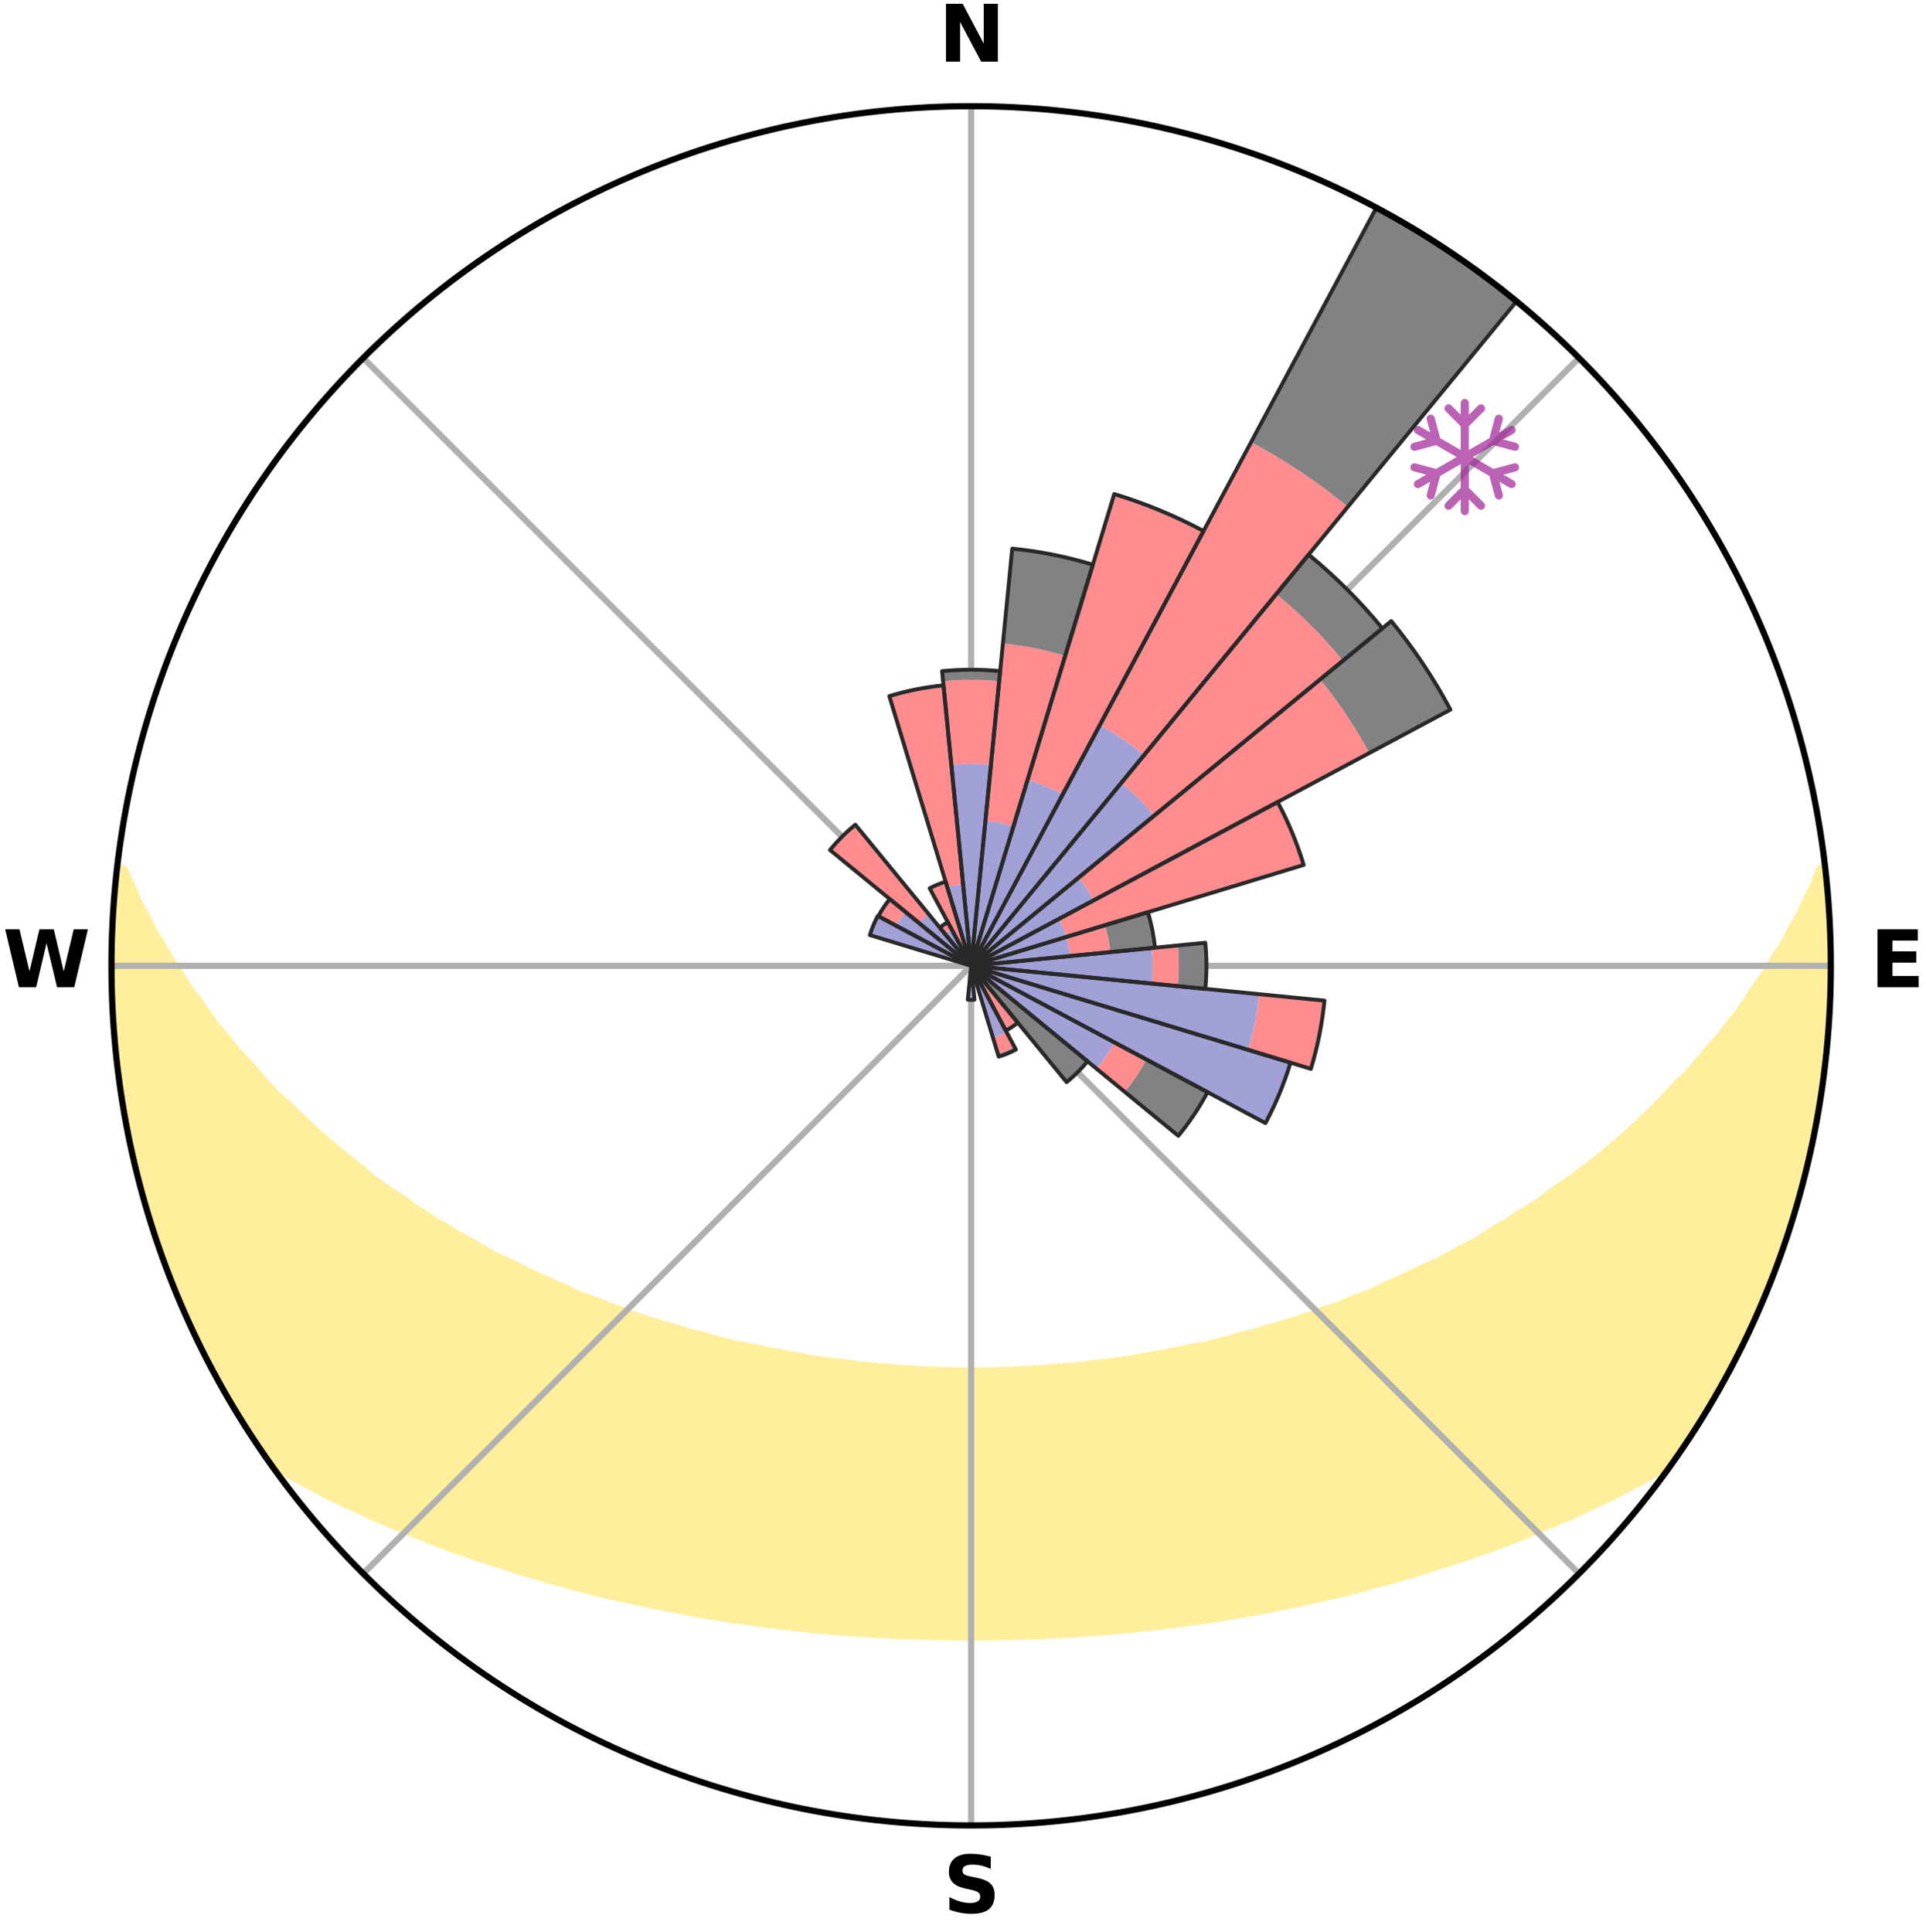 <?xml version="1.0" encoding="utf-8" standalone="no"?>
<!DOCTYPE svg PUBLIC "-//W3C//DTD SVG 1.1//EN"
  "http://www.w3.org/Graphics/SVG/1.1/DTD/svg11.dtd">
<svg xmlns:xlink="http://www.w3.org/1999/xlink" width="248.41pt" height="249.158pt" viewBox="0 0 248.41 249.158" xmlns="http://www.w3.org/2000/svg" version="1.1">
 <title>Ski Rose for Brambrüesch</title>
 <defs>
  <style type="text/css">*{stroke-linejoin: round; stroke-linecap: butt}</style>
 </defs>
 <g id="figure_1">
  <g id="patch_1">
   <path d="M 0 249.158 
L 248.41 249.158 
L 248.41 0 
L 0 0 
z
" style="fill: #ffffff"/>
  </g>
  <g id="axes_1">
   <g id="patch_2">
    <path d="M 236.135 124.579 
C 236.135 110.018 233.267 95.599 227.695 82.147 
C 222.122 68.695 213.955 56.471 203.659 46.175 
C 193.363 35.879 181.139 27.711 167.687 22.139 
C 154.235 16.567 139.815 13.699 125.255 13.699 
C 110.694 13.699 96.275 16.567 82.823 22.139 
C 69.371 27.711 57.147 35.879 46.851 46.175 
C 36.555 56.471 28.387 68.695 22.815 82.147 
C 17.243 95.599 14.375 110.018 14.375 124.579 
C 14.375 139.14 17.243 153.559 22.815 167.011 
C 28.387 180.463 36.555 192.687 46.851 202.983 
C 57.147 213.279 69.371 221.447 82.823 227.019 
C 96.275 232.591 110.694 235.459 125.255 235.459 
C 139.815 235.459 154.235 232.591 167.687 227.019 
C 181.139 221.447 193.363 213.279 203.659 202.983 
C 213.955 192.687 222.122 180.463 227.695 167.011 
C 233.267 153.559 236.135 139.14 236.135 124.579 
M 125.255 124.579 
C 125.255 124.579 125.255 124.579 125.255 124.579 
C 125.255 124.579 125.255 124.579 125.255 124.579 
C 125.255 124.579 125.255 124.579 125.255 124.579 
C 125.255 124.579 125.255 124.579 125.255 124.579 
C 125.255 124.579 125.255 124.579 125.255 124.579 
C 125.255 124.579 125.255 124.579 125.255 124.579 
C 125.255 124.579 125.255 124.579 125.255 124.579 
C 125.255 124.579 125.255 124.579 125.255 124.579 
C 125.255 124.579 125.255 124.579 125.255 124.579 
C 125.255 124.579 125.255 124.579 125.255 124.579 
C 125.255 124.579 125.255 124.579 125.255 124.579 
C 125.255 124.579 125.255 124.579 125.255 124.579 
C 125.255 124.579 125.255 124.579 125.255 124.579 
C 125.255 124.579 125.255 124.579 125.255 124.579 
C 125.255 124.579 125.255 124.579 125.255 124.579 
C 125.255 124.579 125.255 124.579 125.255 124.579 
z
" style="fill: #ffffff"/>
   </g>
   <g id="PolyCollection_1">
    <defs>
     <path id="m815ae72cae" d="M 235.265 -137.113 
L 234.72 -137.051 
L 233.98 -135.048 
L 232.974 -133.057 
L 232.104 -131.114 
L 230.981 -129.195 
L 230.017 -127.322 
L 228.808 -125.483 
L 227.768 -123.684 
L 226.487 -121.928 
L 225.383 -120.207 
L 224.249 -118.524 
L 222.879 -116.896 
L 221.69 -115.293 
L 220.27 -113.753 
L 219.034 -112.233 
L 217.776 -110.752 
L 216.293 -109.345 
L 214.996 -107.946 
L 213.682 -106.588 
L 212.351 -105.27 
L 211.004 -103.992 
L 209.645 -102.754 
L 208.272 -101.556 
L 206.888 -100.398 
L 205.495 -99.28 
L 204.093 -98.2 
L 202.683 -97.16 
L 201.268 -96.159 
L 199.847 -95.196 
L 198.603 -94.197 
L 197.174 -93.308 
L 195.744 -92.455 
L 194.485 -91.558 
L 193.053 -90.776 
L 191.789 -89.944 
L 190.522 -89.142 
L 189.093 -88.461 
L 187.826 -87.722 
L 186.559 -87.012 
L 185.293 -86.331 
L 183.882 -85.775 
L 182.622 -85.152 
L 181.366 -84.555 
L 180.113 -83.986 
L 178.865 -83.442 
L 177.751 -82.822 
L 176.51 -82.328 
L 175.275 -81.858 
L 174.048 -81.411 
L 172.942 -80.882 
L 171.726 -80.479 
L 170.519 -80.098 
L 169.424 -79.632 
L 168.231 -79.291 
L 167.145 -78.864 
L 165.968 -78.561 
L 164.891 -78.171 
L 163.733 -77.902 
L 162.666 -77.547 
L 161.604 -77.208 
L 160.472 -76.986 
L 159.422 -76.678 
L 158.377 -76.386 
L 157.337 -76.108 
L 156.302 -75.845 
L 155.272 -75.595 
L 154.194 -75.45 
L 153.178 -75.224 
L 152.168 -75.011 
L 151.164 -74.809 
L 150.164 -74.618 
L 149.171 -74.438 
L 148.183 -74.268 
L 147.2 -74.108 
L 146.254 -73.884 
L 145.279 -73.744 
L 144.31 -73.614 
L 143.346 -73.491 
L 142.387 -73.376 
L 141.433 -73.269 
L 140.483 -73.168 
L 139.553 -73.021 
L 138.611 -72.936 
L 137.672 -72.858 
L 136.737 -72.785 
L 135.806 -72.718 
L 134.885 -72.619 
L 133.959 -72.565 
L 133.036 -72.516 
L 132.115 -72.472 
L 131.199 -72.409 
L 130.281 -72.377 
L 129.365 -72.349 
L 128.452 -72.313 
L 127.538 -72.297 
L 126.624 -72.285 
L 125.711 -72.276 
L 124.798 -72.276 
L 123.886 -72.287 
L 122.972 -72.302 
L 122.059 -72.32 
L 121.145 -72.357 
L 120.229 -72.388 
L 119.312 -72.422 
L 118.393 -72.46 
L 117.476 -72.533 
L 116.554 -72.584 
L 115.628 -72.639 
L 114.708 -72.74 
L 113.778 -72.809 
L 112.844 -72.884 
L 111.906 -72.964 
L 110.965 -73.051 
L 110.035 -73.199 
L 109.087 -73.302 
L 108.134 -73.411 
L 107.177 -73.528 
L 106.214 -73.652 
L 105.246 -73.784 
L 104.273 -73.925 
L 103.328 -74.151 
L 102.347 -74.312 
L 101.36 -74.484 
L 100.369 -74.665 
L 99.371 -74.857 
L 98.368 -75.06 
L 97.36 -75.275 
L 96.346 -75.502 
L 95.27 -75.648 
L 94.242 -75.899 
L 93.209 -76.163 
L 92.171 -76.442 
L 91.128 -76.735 
L 90.08 -77.043 
L 88.95 -77.266 
L 87.89 -77.605 
L 86.826 -77.961 
L 85.67 -78.231 
L 84.595 -78.621 
L 83.421 -78.925 
L 82.336 -79.352 
L 81.146 -79.694 
L 80.053 -80.16 
L 78.849 -80.541 
L 77.749 -81.048 
L 76.532 -81.473 
L 75.307 -81.92 
L 74.075 -82.39 
L 72.965 -82.986 
L 71.724 -83.504 
L 70.479 -84.047 
L 69.229 -84.616 
L 67.975 -85.212 
L 66.718 -85.834 
L 65.459 -86.485 
L 64.046 -87.07 
L 62.781 -87.779 
L 61.517 -88.518 
L 60.253 -89.286 
L 58.827 -89.999 
L 57.565 -90.83 
L 56.136 -91.611 
L 54.879 -92.507 
L 53.452 -93.358 
L 52.205 -94.321 
L 50.784 -95.244 
L 49.366 -96.205 
L 47.953 -97.205 
L 46.735 -98.307 
L 45.338 -99.381 
L 43.949 -100.495 
L 42.57 -101.648 
L 41.202 -102.841 
L 39.846 -104.074 
L 38.504 -105.347 
L 37.177 -106.659 
L 35.664 -107.974 
L 34.369 -109.37 
L 33.094 -110.806 
L 31.84 -112.281 
L 30.4 -113.772 
L 29.19 -115.329 
L 27.797 -116.909 
L 26.637 -118.547 
L 25.505 -120.224 
L 24.195 -121.933 
L 23.124 -123.688 
L 21.879 -125.481 
L 20.877 -127.312 
L 19.709 -129.187 
L 18.788 -131.091 
L 17.716 -133.043 
L 16.9 -135.012 
L 15.962 -137.031 
L 15.169 -137.122 
L 15.169 -137.122 
L 14.9 -135.205 
L 14.776 -133.274 
L 14.685 -131.342 
L 14.516 -129.414 
L 14.421 -127.481 
L 14.427 -125.546 
L 14.537 -123.613 
L 14.428 -121.677 
L 14.531 -119.745 
L 14.664 -117.815 
L 14.725 -115.88 
L 14.921 -113.955 
L 15.148 -112.034 
L 15.483 -110.127 
L 15.594 -108.19 
L 15.912 -106.281 
L 16.259 -104.378 
L 16.636 -102.48 
L 17.127 -100.608 
L 17.478 -98.704 
L 17.948 -96.828 
L 18.447 -94.959 
L 18.976 -93.098 
L 19.535 -91.246 
L 20.125 -89.403 
L 20.745 -87.57 
L 21.468 -85.775 
L 22.148 -83.964 
L 22.859 -82.165 
L 23.602 -80.379 
L 24.378 -78.607 
L 25.186 -76.849 
L 26.028 -75.106 
L 26.904 -73.381 
L 27.824 -71.678 
L 28.777 -69.994 
L 29.767 -68.332 
L 30.747 -66.664 
L 31.745 -65.007 
L 32.797 -63.382 
L 33.876 -61.776 
L 35.071 -60.251 
L 36.872 -59.179 
L 38.694 -58.159 
L 40.538 -57.192 
L 42.33 -56.221 
L 44.186 -55.34 
L 46.047 -54.502 
L 47.849 -53.649 
L 49.702 -52.882 
L 51.5 -52.1 
L 53.294 -51.351 
L 55.085 -50.635 
L 56.87 -49.95 
L 58.649 -49.295 
L 60.422 -48.67 
L 62.188 -48.073 
L 63.947 -47.504 
L 65.697 -46.962 
L 67.403 -46.397 
L 69.138 -45.906 
L 70.827 -45.387 
L 72.545 -44.943 
L 74.224 -44.476 
L 75.893 -44.027 
L 77.558 -43.606 
L 79.24 -43.248 
L 80.886 -42.862 
L 82.528 -42.502 
L 84.16 -42.155 
L 85.787 -41.833 
L 87.404 -41.523 
L 88.998 -41.193 
L 90.604 -40.924 
L 92.2 -40.665 
L 93.777 -40.389 
L 95.363 -40.167 
L 96.939 -39.953 
L 98.501 -39.726 
L 100.067 -39.547 
L 101.619 -39.35 
L 103.172 -39.191 
L 104.714 -39.022 
L 106.259 -38.895 
L 107.793 -38.753 
L 109.324 -38.626 
L 110.854 -38.526 
L 112.379 -38.424 
L 113.901 -38.334 
L 115.42 -38.258 
L 116.938 -38.209 
L 118.453 -38.156 
L 119.967 -38.116 
L 121.479 -38.088 
L 122.99 -38.071 
L 124.5 -38.065 
L 126.01 -38.067 
L 127.52 -38.075 
L 129.031 -38.084 
L 130.543 -38.112 
L 132.057 -38.153 
L 133.572 -38.206 
L 135.089 -38.263 
L 136.609 -38.339 
L 138.13 -38.428 
L 139.654 -38.531 
L 141.186 -38.623 
L 142.717 -38.75 
L 144.251 -38.892 
L 145.794 -39.027 
L 147.337 -39.196 
L 148.892 -39.347 
L 150.443 -39.545 
L 152.007 -39.731 
L 153.568 -39.959 
L 155.147 -40.165 
L 156.73 -40.394 
L 158.307 -40.67 
L 159.907 -40.922 
L 161.51 -41.199 
L 163.124 -41.484 
L 164.723 -41.832 
L 166.347 -42.161 
L 167.982 -42.501 
L 169.62 -42.868 
L 171.27 -43.247 
L 172.952 -43.605 
L 174.614 -44.033 
L 176.286 -44.476 
L 177.961 -44.948 
L 179.679 -45.392 
L 181.372 -45.905 
L 183.107 -46.397 
L 184.809 -46.967 
L 186.559 -47.509 
L 188.317 -48.078 
L 190.083 -48.675 
L 191.856 -49.3 
L 193.635 -49.955 
L 195.421 -50.64 
L 197.211 -51.356 
L 199.005 -52.105 
L 200.802 -52.887 
L 202.661 -53.649 
L 204.462 -54.502 
L 206.319 -55.344 
L 208.179 -56.221 
L 209.971 -57.193 
L 211.81 -58.163 
L 213.637 -59.18 
L 215.434 -60.255 
L 216.632 -61.777 
L 217.712 -63.383 
L 218.725 -65.032 
L 219.795 -66.645 
L 220.777 -68.312 
L 221.68 -70.024 
L 222.642 -71.702 
L 223.547 -73.411 
L 224.405 -75.144 
L 225.331 -76.845 
L 226.079 -78.631 
L 226.926 -80.371 
L 227.665 -82.159 
L 228.408 -83.946 
L 229.105 -85.751 
L 229.754 -87.574 
L 230.356 -89.413 
L 230.967 -91.248 
L 231.47 -93.117 
L 232.051 -94.962 
L 232.597 -96.819 
L 233.015 -98.708 
L 233.485 -100.585 
L 233.807 -102.494 
L 234.202 -104.387 
L 234.585 -106.283 
L 234.909 -108.191 
L 235.053 -110.124 
L 235.316 -112.039 
L 235.53 -113.961 
L 235.718 -115.885 
L 235.869 -117.814 
L 235.977 -119.745 
L 236.056 -121.678 
L 236.099 -123.612 
L 236.107 -125.546 
L 236.077 -127.481 
L 236.017 -129.415 
L 235.923 -131.348 
L 235.793 -133.279 
L 235.46 -135.191 
L 235.265 -137.113 
z
" style="stroke: #ffee9c"/>
    </defs>
    <g clip-path="url(#p90e688aa58)">
     <use xlink:href="#m815ae72cae" x="0" y="249.158" style="fill: #ffee9c; stroke: #ffee9c"/>
    </g>
   </g>
   <g id="matplotlib.axis_1">
    <g id="xtick_1">
     <g id="line2d_1">
      <path d="M 125.255 124.579 
L 125.255 13.699 
" clip-path="url(#p90e688aa58)" style="fill: none; stroke: #b0b0b0; stroke-width: 0.8; stroke-linecap: square"/>
     </g>
     <g id="text_1">
      <!-- N -->
      <g transform="translate(121.07 7.958) scale(0.1 -0.1)">
       <defs>
        <path id="DejaVuSans-Bold-4e" d="M 588 4666 
L 1931 4666 
L 3628 1466 
L 3628 4666 
L 4769 4666 
L 4769 0 
L 3425 0 
L 1728 3200 
L 1728 0 
L 588 0 
L 588 4666 
z
" transform="scale(0.016)"/>
       </defs>
       <use xlink:href="#DejaVuSans-Bold-4e"/>
      </g>
     </g>
    </g>
    <g id="xtick_2">
     <g id="line2d_2">
      <path d="M 125.255 124.579 
L 203.659 46.175 
" clip-path="url(#p90e688aa58)" style="fill: none; stroke: #b0b0b0; stroke-width: 0.8; stroke-linecap: square"/>
     </g>
    </g>
    <g id="xtick_3">
     <g id="line2d_3">
      <path d="M 125.255 124.579 
L 236.135 124.579 
" clip-path="url(#p90e688aa58)" style="fill: none; stroke: #b0b0b0; stroke-width: 0.8; stroke-linecap: square"/>
     </g>
     <g id="text_2">
      <!-- E -->
      <g transform="translate(241.219 127.338) scale(0.1 -0.1)">
       <defs>
        <path id="DejaVuSans-Bold-45" d="M 588 4666 
L 3834 4666 
L 3834 3756 
L 1791 3756 
L 1791 2888 
L 3713 2888 
L 3713 1978 
L 1791 1978 
L 1791 909 
L 3903 909 
L 3903 0 
L 588 0 
L 588 4666 
z
" transform="scale(0.016)"/>
       </defs>
       <use xlink:href="#DejaVuSans-Bold-45"/>
      </g>
     </g>
    </g>
    <g id="xtick_4">
     <g id="line2d_4">
      <path d="M 125.255 124.579 
L 203.659 202.983 
" clip-path="url(#p90e688aa58)" style="fill: none; stroke: #b0b0b0; stroke-width: 0.8; stroke-linecap: square"/>
     </g>
    </g>
    <g id="xtick_5">
     <g id="line2d_5">
      <path d="M 125.255 124.579 
L 125.255 235.459 
" clip-path="url(#p90e688aa58)" style="fill: none; stroke: #b0b0b0; stroke-width: 0.8; stroke-linecap: square"/>
     </g>
     <g id="text_3">
      <!-- S -->
      <g transform="translate(121.654 246.718) scale(0.1 -0.1)">
       <defs>
        <path id="DejaVuSans-Bold-53" d="M 3834 4519 
L 3834 3531 
Q 3450 3703 3084 3790 
Q 2719 3878 2394 3878 
Q 1963 3878 1756 3759 
Q 1550 3641 1550 3391 
Q 1550 3203 1689 3098 
Q 1828 2994 2194 2919 
L 2706 2816 
Q 3484 2659 3812 2340 
Q 4141 2022 4141 1434 
Q 4141 663 3683 286 
Q 3225 -91 2284 -91 
Q 1841 -91 1394 -6 
Q 947 78 500 244 
L 500 1259 
Q 947 1022 1364 901 
Q 1781 781 2169 781 
Q 2563 781 2772 912 
Q 2981 1044 2981 1288 
Q 2981 1506 2839 1625 
Q 2697 1744 2272 1838 
L 1806 1941 
Q 1106 2091 782 2419 
Q 459 2747 459 3303 
Q 459 4000 909 4375 
Q 1359 4750 2203 4750 
Q 2588 4750 2994 4692 
Q 3400 4634 3834 4519 
z
" transform="scale(0.016)"/>
       </defs>
       <use xlink:href="#DejaVuSans-Bold-53"/>
      </g>
     </g>
    </g>
    <g id="xtick_6">
     <g id="line2d_6">
      <path d="M 125.255 124.579 
L 46.851 202.983 
" clip-path="url(#p90e688aa58)" style="fill: none; stroke: #b0b0b0; stroke-width: 0.8; stroke-linecap: square"/>
     </g>
    </g>
    <g id="xtick_7">
     <g id="line2d_7">
      <path d="M 125.255 124.579 
L 14.375 124.579 
" clip-path="url(#p90e688aa58)" style="fill: none; stroke: #b0b0b0; stroke-width: 0.8; stroke-linecap: square"/>
     </g>
     <g id="text_4">
      <!-- W -->
      <g transform="translate(0.36 127.338) scale(0.1 -0.1)">
       <defs>
        <path id="DejaVuSans-Bold-57" d="M 191 4666 
L 1344 4666 
L 2150 1275 
L 2950 4666 
L 4109 4666 
L 4909 1275 
L 5716 4666 
L 6859 4666 
L 5759 0 
L 4372 0 
L 3525 3547 
L 2688 0 
L 1300 0 
L 191 4666 
z
" transform="scale(0.016)"/>
       </defs>
       <use xlink:href="#DejaVuSans-Bold-57"/>
      </g>
     </g>
    </g>
    <g id="xtick_8">
     <g id="line2d_8">
      <path d="M 125.255 124.579 
L 46.851 46.175 
" clip-path="url(#p90e688aa58)" style="fill: none; stroke: #b0b0b0; stroke-width: 0.8; stroke-linecap: square"/>
     </g>
    </g>
   </g>
   <g id="matplotlib.axis_2"/>
   <g id="patch_3">
    <path d="M 125.255 124.579 
C 125.255 124.579 125.255 124.579 125.255 124.579 
C 125.255 124.579 125.255 124.579 125.255 124.579 
L 125.255 124.579 
C 125.255 124.579 125.255 124.579 125.255 124.579 
C 125.255 124.579 125.255 124.579 125.255 124.579 
z
" clip-path="url(#p90e688aa58)" style="fill: #d9d9d9"/>
   </g>
   <g id="patch_4">
    <path d="M 125.255 124.579 
C 125.255 124.579 125.255 124.579 125.255 124.579 
C 125.255 124.579 125.255 124.579 125.255 124.579 
L 125.255 124.579 
C 125.255 124.579 125.255 124.579 125.255 124.579 
C 125.255 124.579 125.255 124.579 125.255 124.579 
z
" clip-path="url(#p90e688aa58)" style="fill: #d9d9d9"/>
   </g>
   <g id="patch_5">
    <path d="M 125.255 124.579 
C 125.255 124.579 125.255 124.579 125.255 124.579 
C 125.255 124.579 125.255 124.579 125.255 124.579 
L 125.255 124.579 
C 125.255 124.579 125.255 124.579 125.255 124.579 
C 125.255 124.579 125.255 124.579 125.255 124.579 
z
" clip-path="url(#p90e688aa58)" style="fill: #d9d9d9"/>
   </g>
   <g id="patch_6">
    <path d="M 125.255 124.579 
C 125.255 124.579 125.255 124.579 125.255 124.579 
C 125.255 124.579 125.255 124.579 125.255 124.579 
L 125.255 124.579 
C 125.255 124.579 125.255 124.579 125.255 124.579 
C 125.255 124.579 125.255 124.579 125.255 124.579 
z
" clip-path="url(#p90e688aa58)" style="fill: #d9d9d9"/>
   </g>
   <g id="patch_7">
    <path d="M 125.255 124.579 
C 125.255 124.579 125.255 124.579 125.255 124.579 
C 125.255 124.579 125.255 124.579 125.255 124.579 
L 125.255 124.579 
C 125.255 124.579 125.255 124.579 125.255 124.579 
C 125.255 124.579 125.255 124.579 125.255 124.579 
z
" clip-path="url(#p90e688aa58)" style="fill: #d9d9d9"/>
   </g>
   <g id="patch_8">
    <path d="M 125.255 124.579 
C 125.255 124.579 125.255 124.579 125.255 124.579 
C 125.255 124.579 125.255 124.579 125.255 124.579 
L 125.255 124.579 
C 125.255 124.579 125.255 124.579 125.255 124.579 
C 125.255 124.579 125.255 124.579 125.255 124.579 
z
" clip-path="url(#p90e688aa58)" style="fill: #d9d9d9"/>
   </g>
   <g id="patch_9">
    <path d="M 125.255 124.579 
C 125.255 124.579 125.255 124.579 125.255 124.579 
C 125.255 124.579 125.255 124.579 125.255 124.579 
L 125.255 124.579 
C 125.255 124.579 125.255 124.579 125.255 124.579 
C 125.255 124.579 125.255 124.579 125.255 124.579 
z
" clip-path="url(#p90e688aa58)" style="fill: #d9d9d9"/>
   </g>
   <g id="patch_10">
    <path d="M 125.255 124.579 
C 125.255 124.579 125.255 124.579 125.255 124.579 
C 125.255 124.579 125.255 124.579 125.255 124.579 
L 125.255 124.579 
C 125.255 124.579 125.255 124.579 125.255 124.579 
C 125.255 124.579 125.255 124.579 125.255 124.579 
z
" clip-path="url(#p90e688aa58)" style="fill: #d9d9d9"/>
   </g>
   <g id="patch_11">
    <path d="M 125.255 124.579 
C 125.255 124.579 125.255 124.579 125.255 124.579 
C 125.255 124.579 125.255 124.579 125.255 124.579 
L 125.255 124.579 
C 125.255 124.579 125.255 124.579 125.255 124.579 
C 125.255 124.579 125.255 124.579 125.255 124.579 
z
" clip-path="url(#p90e688aa58)" style="fill: #d9d9d9"/>
   </g>
   <g id="patch_12">
    <path d="M 125.255 124.579 
C 125.255 124.579 125.255 124.579 125.255 124.579 
C 125.255 124.579 125.255 124.579 125.255 124.579 
L 125.255 124.579 
C 125.255 124.579 125.255 124.579 125.255 124.579 
C 125.255 124.579 125.255 124.579 125.255 124.579 
z
" clip-path="url(#p90e688aa58)" style="fill: #d9d9d9"/>
   </g>
   <g id="patch_13">
    <path d="M 125.255 124.579 
C 125.255 124.579 125.255 124.579 125.255 124.579 
C 125.255 124.579 125.255 124.579 125.255 124.579 
L 125.255 124.579 
C 125.255 124.579 125.255 124.579 125.255 124.579 
C 125.255 124.579 125.255 124.579 125.255 124.579 
z
" clip-path="url(#p90e688aa58)" style="fill: #d9d9d9"/>
   </g>
   <g id="patch_14">
    <path d="M 125.255 124.579 
C 125.255 124.579 125.255 124.579 125.255 124.579 
C 125.255 124.579 125.255 124.579 125.255 124.579 
L 125.255 124.579 
C 125.255 124.579 125.255 124.579 125.255 124.579 
C 125.255 124.579 125.255 124.579 125.255 124.579 
z
" clip-path="url(#p90e688aa58)" style="fill: #d9d9d9"/>
   </g>
   <g id="patch_15">
    <path d="M 125.255 124.579 
C 125.255 124.579 125.255 124.579 125.255 124.579 
C 125.255 124.579 125.255 124.579 125.255 124.579 
L 125.255 124.579 
C 125.255 124.579 125.255 124.579 125.255 124.579 
C 125.255 124.579 125.255 124.579 125.255 124.579 
z
" clip-path="url(#p90e688aa58)" style="fill: #d9d9d9"/>
   </g>
   <g id="patch_16">
    <path d="M 125.255 124.579 
C 125.255 124.579 125.255 124.579 125.255 124.579 
C 125.255 124.579 125.255 124.579 125.255 124.579 
L 125.255 124.579 
C 125.255 124.579 125.255 124.579 125.255 124.579 
C 125.255 124.579 125.255 124.579 125.255 124.579 
z
" clip-path="url(#p90e688aa58)" style="fill: #d9d9d9"/>
   </g>
   <g id="patch_17">
    <path d="M 125.255 124.579 
C 125.255 124.579 125.255 124.579 125.255 124.579 
C 125.255 124.579 125.255 124.579 125.255 124.579 
L 125.255 124.579 
C 125.255 124.579 125.255 124.579 125.255 124.579 
C 125.255 124.579 125.255 124.579 125.255 124.579 
z
" clip-path="url(#p90e688aa58)" style="fill: #d9d9d9"/>
   </g>
   <g id="patch_18">
    <path d="M 125.255 124.579 
C 125.255 124.579 125.255 124.579 125.255 124.579 
C 125.255 124.579 125.255 124.579 125.255 124.579 
L 125.255 124.579 
C 125.255 124.579 125.255 124.579 125.255 124.579 
C 125.255 124.579 125.255 124.579 125.255 124.579 
z
" clip-path="url(#p90e688aa58)" style="fill: #d9d9d9"/>
   </g>
   <g id="patch_19">
    <path d="M 125.255 124.579 
C 125.255 124.579 125.255 124.579 125.255 124.579 
C 125.255 124.579 125.255 124.579 125.255 124.579 
L 125.255 124.579 
C 125.255 124.579 125.255 124.579 125.255 124.579 
C 125.255 124.579 125.255 124.579 125.255 124.579 
z
" clip-path="url(#p90e688aa58)" style="fill: #d9d9d9"/>
   </g>
   <g id="patch_20">
    <path d="M 125.255 124.579 
C 125.255 124.579 125.255 124.579 125.255 124.579 
C 125.255 124.579 125.255 124.579 125.255 124.579 
L 125.255 124.579 
C 125.255 124.579 125.255 124.579 125.255 124.579 
C 125.255 124.579 125.255 124.579 125.255 124.579 
z
" clip-path="url(#p90e688aa58)" style="fill: #d9d9d9"/>
   </g>
   <g id="patch_21">
    <path d="M 125.255 124.579 
C 125.255 124.579 125.255 124.579 125.255 124.579 
C 125.255 124.579 125.255 124.579 125.255 124.579 
L 125.255 124.579 
C 125.255 124.579 125.255 124.579 125.255 124.579 
C 125.255 124.579 125.255 124.579 125.255 124.579 
z
" clip-path="url(#p90e688aa58)" style="fill: #d9d9d9"/>
   </g>
   <g id="patch_22">
    <path d="M 125.255 124.579 
C 125.255 124.579 125.255 124.579 125.255 124.579 
C 125.255 124.579 125.255 124.579 125.255 124.579 
L 125.255 124.579 
C 125.255 124.579 125.255 124.579 125.255 124.579 
C 125.255 124.579 125.255 124.579 125.255 124.579 
z
" clip-path="url(#p90e688aa58)" style="fill: #d9d9d9"/>
   </g>
   <g id="patch_23">
    <path d="M 125.255 124.579 
C 125.255 124.579 125.255 124.579 125.255 124.579 
C 125.255 124.579 125.255 124.579 125.255 124.579 
L 125.255 124.579 
C 125.255 124.579 125.255 124.579 125.255 124.579 
C 125.255 124.579 125.255 124.579 125.255 124.579 
z
" clip-path="url(#p90e688aa58)" style="fill: #d9d9d9"/>
   </g>
   <g id="patch_24">
    <path d="M 125.255 124.579 
C 125.255 124.579 125.255 124.579 125.255 124.579 
C 125.255 124.579 125.255 124.579 125.255 124.579 
L 125.255 124.579 
C 125.255 124.579 125.255 124.579 125.255 124.579 
C 125.255 124.579 125.255 124.579 125.255 124.579 
z
" clip-path="url(#p90e688aa58)" style="fill: #d9d9d9"/>
   </g>
   <g id="patch_25">
    <path d="M 125.255 124.579 
C 125.255 124.579 125.255 124.579 125.255 124.579 
C 125.255 124.579 125.255 124.579 125.255 124.579 
L 125.255 124.579 
C 125.255 124.579 125.255 124.579 125.255 124.579 
C 125.255 124.579 125.255 124.579 125.255 124.579 
z
" clip-path="url(#p90e688aa58)" style="fill: #d9d9d9"/>
   </g>
   <g id="patch_26">
    <path d="M 125.255 124.579 
C 125.255 124.579 125.255 124.579 125.255 124.579 
C 125.255 124.579 125.255 124.579 125.255 124.579 
L 125.255 124.579 
C 125.255 124.579 125.255 124.579 125.255 124.579 
C 125.255 124.579 125.255 124.579 125.255 124.579 
z
" clip-path="url(#p90e688aa58)" style="fill: #d9d9d9"/>
   </g>
   <g id="patch_27">
    <path d="M 125.255 124.579 
C 125.255 124.579 125.255 124.579 125.255 124.579 
C 125.255 124.579 125.255 124.579 125.255 124.579 
L 125.255 124.579 
C 125.255 124.579 125.255 124.579 125.255 124.579 
C 125.255 124.579 125.255 124.579 125.255 124.579 
z
" clip-path="url(#p90e688aa58)" style="fill: #d9d9d9"/>
   </g>
   <g id="patch_28">
    <path d="M 125.255 124.579 
C 125.255 124.579 125.255 124.579 125.255 124.579 
C 125.255 124.579 125.255 124.579 125.255 124.579 
L 125.255 124.579 
C 125.255 124.579 125.255 124.579 125.255 124.579 
C 125.255 124.579 125.255 124.579 125.255 124.579 
z
" clip-path="url(#p90e688aa58)" style="fill: #d9d9d9"/>
   </g>
   <g id="patch_29">
    <path d="M 125.255 124.579 
C 125.255 124.579 125.255 124.579 125.255 124.579 
C 125.255 124.579 125.255 124.579 125.255 124.579 
L 125.255 124.579 
C 125.255 124.579 125.255 124.579 125.255 124.579 
C 125.255 124.579 125.255 124.579 125.255 124.579 
z
" clip-path="url(#p90e688aa58)" style="fill: #d9d9d9"/>
   </g>
   <g id="patch_30">
    <path d="M 125.255 124.579 
C 125.255 124.579 125.255 124.579 125.255 124.579 
C 125.255 124.579 125.255 124.579 125.255 124.579 
L 125.255 124.579 
C 125.255 124.579 125.255 124.579 125.255 124.579 
C 125.255 124.579 125.255 124.579 125.255 124.579 
z
" clip-path="url(#p90e688aa58)" style="fill: #d9d9d9"/>
   </g>
   <g id="patch_31">
    <path d="M 125.255 124.579 
C 125.255 124.579 125.255 124.579 125.255 124.579 
C 125.255 124.579 125.255 124.579 125.255 124.579 
L 125.255 124.579 
C 125.255 124.579 125.255 124.579 125.255 124.579 
C 125.255 124.579 125.255 124.579 125.255 124.579 
z
" clip-path="url(#p90e688aa58)" style="fill: #d9d9d9"/>
   </g>
   <g id="patch_32">
    <path d="M 125.255 124.579 
C 125.255 124.579 125.255 124.579 125.255 124.579 
C 125.255 124.579 125.255 124.579 125.255 124.579 
L 125.255 124.579 
C 125.255 124.579 125.255 124.579 125.255 124.579 
C 125.255 124.579 125.255 124.579 125.255 124.579 
z
" clip-path="url(#p90e688aa58)" style="fill: #d9d9d9"/>
   </g>
   <g id="patch_33">
    <path d="M 125.255 124.579 
C 125.255 124.579 125.255 124.579 125.255 124.579 
C 125.255 124.579 125.255 124.579 125.255 124.579 
L 125.255 124.579 
C 125.255 124.579 125.255 124.579 125.255 124.579 
C 125.255 124.579 125.255 124.579 125.255 124.579 
z
" clip-path="url(#p90e688aa58)" style="fill: #d9d9d9"/>
   </g>
   <g id="patch_34">
    <path d="M 125.255 124.579 
C 125.255 124.579 125.255 124.579 125.255 124.579 
C 125.255 124.579 125.255 124.579 125.255 124.579 
L 125.255 124.579 
C 125.255 124.579 125.255 124.579 125.255 124.579 
C 125.255 124.579 125.255 124.579 125.255 124.579 
z
" clip-path="url(#p90e688aa58)" style="fill: #d9d9d9"/>
   </g>
   <g id="patch_35">
    <path d="M 125.255 124.579 
C 125.255 124.579 125.255 124.579 125.255 124.579 
C 125.255 124.579 125.255 124.579 125.255 124.579 
L 127.809 98.647 
C 126.96 98.564 126.108 98.522 125.255 98.522 
C 124.402 98.522 123.55 98.564 122.701 98.647 
z
" clip-path="url(#p90e688aa58)" style="fill: #a1a1d8"/>
   </g>
   <g id="patch_36">
    <path d="M 125.255 124.579 
C 125.255 124.579 125.255 124.579 125.255 124.579 
C 125.255 124.579 125.255 124.579 125.255 124.579 
L 130.712 106.589 
C 130.123 106.411 129.526 106.261 128.922 106.141 
C 128.319 106.021 127.71 105.931 127.097 105.87 
z
" clip-path="url(#p90e688aa58)" style="fill: #a1a1d8"/>
   </g>
   <g id="patch_37">
    <path d="M 125.255 124.579 
C 125.255 124.579 125.255 124.579 125.255 124.579 
C 125.255 124.579 125.255 124.579 125.255 124.579 
L 137.084 102.448 
C 136.36 102.061 135.617 101.709 134.858 101.395 
C 134.099 101.081 133.325 100.804 132.539 100.566 
z
" clip-path="url(#p90e688aa58)" style="fill: #a1a1d8"/>
   </g>
   <g id="patch_38">
    <path d="M 125.255 124.579 
C 125.255 124.579 125.255 124.579 125.255 124.579 
C 125.255 124.579 125.255 124.579 125.255 124.579 
L 147.576 97.38 
C 146.686 96.65 145.76 95.963 144.803 95.324 
C 143.845 94.684 142.857 94.091 141.841 93.548 
z
" clip-path="url(#p90e688aa58)" style="fill: #a1a1d8"/>
   </g>
   <g id="patch_39">
    <path d="M 125.255 124.579 
C 125.255 124.579 125.255 124.579 125.255 124.579 
C 125.255 124.579 125.255 124.579 125.255 124.579 
L 148.85 105.215 
C 148.216 104.443 147.545 103.702 146.839 102.995 
C 146.132 102.289 145.391 101.617 144.619 100.984 
z
" clip-path="url(#p90e688aa58)" style="fill: #a1a1d8"/>
   </g>
   <g id="patch_40">
    <path d="M 125.255 124.579 
C 125.255 124.579 125.255 124.579 125.255 124.579 
C 125.255 124.579 125.255 124.579 125.255 124.579 
L 141.063 116.13 
C 140.786 115.612 140.484 115.109 140.158 114.621 
C 139.832 114.133 139.483 113.662 139.111 113.208 
z
" clip-path="url(#p90e688aa58)" style="fill: #a1a1d8"/>
   </g>
   <g id="patch_41">
    <path d="M 125.255 124.579 
C 125.255 124.579 125.255 124.579 125.255 124.579 
C 125.255 124.579 125.255 124.579 125.255 124.579 
L 137.544 120.851 
C 137.422 120.449 137.28 120.053 137.12 119.665 
C 136.959 119.276 136.779 118.896 136.581 118.525 
z
" clip-path="url(#p90e688aa58)" style="fill: #a1a1d8"/>
   </g>
   <g id="patch_42">
    <path d="M 125.255 124.579 
C 125.255 124.579 125.255 124.579 125.255 124.579 
C 125.255 124.579 125.255 124.579 125.255 124.579 
L 138.035 123.32 
C 137.994 122.902 137.932 122.486 137.85 122.074 
C 137.768 121.661 137.666 121.253 137.544 120.851 
z
" clip-path="url(#p90e688aa58)" style="fill: #a1a1d8"/>
   </g>
   <g id="patch_43">
    <path d="M 125.255 124.579 
C 125.255 124.579 125.255 124.579 125.255 124.579 
C 125.255 124.579 125.255 124.579 125.255 124.579 
L 148.558 126.874 
C 148.633 126.111 148.671 125.346 148.671 124.579 
C 148.671 123.813 148.633 123.047 148.558 122.284 
z
" clip-path="url(#p90e688aa58)" style="fill: #a1a1d8"/>
   </g>
   <g id="patch_44">
    <path d="M 125.255 124.579 
C 125.255 124.579 125.255 124.579 125.255 124.579 
C 125.255 124.579 125.255 124.579 125.255 124.579 
L 160.988 135.419 
C 161.343 134.249 161.64 133.063 161.879 131.864 
C 162.117 130.665 162.296 129.455 162.416 128.239 
z
" clip-path="url(#p90e688aa58)" style="fill: #a1a1d8"/>
   </g>
   <g id="patch_45">
    <path d="M 125.255 124.579 
C 125.255 124.579 125.255 124.579 125.255 124.579 
C 125.255 124.579 125.255 124.579 125.255 124.579 
L 163.216 144.87 
C 163.88 143.627 164.482 142.353 165.022 141.051 
C 165.561 139.749 166.036 138.422 166.445 137.074 
z
" clip-path="url(#p90e688aa58)" style="fill: #a1a1d8"/>
   </g>
   <g id="patch_46">
    <path d="M 125.255 124.579 
C 125.255 124.579 125.255 124.579 125.255 124.579 
C 125.255 124.579 125.255 124.579 125.255 124.579 
L 141.453 137.872 
C 141.888 137.342 142.297 136.791 142.678 136.221 
C 143.059 135.65 143.412 135.062 143.735 134.457 
z
" clip-path="url(#p90e688aa58)" style="fill: #a1a1d8"/>
   </g>
   <g id="patch_47">
    <path d="M 125.255 124.579 
C 125.255 124.579 125.255 124.579 125.255 124.579 
C 125.255 124.579 125.255 124.579 125.255 124.579 
L 125.255 124.579 
C 125.255 124.579 125.255 124.579 125.255 124.579 
C 125.255 124.579 125.255 124.579 125.255 124.579 
z
" clip-path="url(#p90e688aa58)" style="fill: #a1a1d8"/>
   </g>
   <g id="patch_48">
    <path d="M 125.255 124.579 
C 125.255 124.579 125.255 124.579 125.255 124.579 
C 125.255 124.579 125.255 124.579 125.255 124.579 
L 125.255 124.579 
C 125.255 124.579 125.255 124.579 125.255 124.579 
C 125.255 124.579 125.255 124.579 125.255 124.579 
z
" clip-path="url(#p90e688aa58)" style="fill: #a1a1d8"/>
   </g>
   <g id="patch_49">
    <path d="M 125.255 124.579 
C 125.255 124.579 125.255 124.579 125.255 124.579 
C 125.255 124.579 125.255 124.579 125.255 124.579 
L 128.073 133.869 
C 128.377 133.777 128.676 133.67 128.97 133.548 
C 129.263 133.426 129.551 133.29 129.831 133.141 
z
" clip-path="url(#p90e688aa58)" style="fill: #a1a1d8"/>
   </g>
   <g id="patch_50">
    <path d="M 125.255 124.579 
C 125.255 124.579 125.255 124.579 125.255 124.579 
C 125.255 124.579 125.255 124.579 125.255 124.579 
L 125.255 124.579 
C 125.255 124.579 125.255 124.579 125.255 124.579 
C 125.255 124.579 125.255 124.579 125.255 124.579 
z
" clip-path="url(#p90e688aa58)" style="fill: #a1a1d8"/>
   </g>
   <g id="patch_51">
    <path d="M 125.255 124.579 
C 125.255 124.579 125.255 124.579 125.255 124.579 
C 125.255 124.579 125.255 124.579 125.255 124.579 
L 124.824 128.948 
C 124.968 128.963 125.111 128.97 125.255 128.97 
C 125.399 128.97 125.542 128.963 125.685 128.948 
z
" clip-path="url(#p90e688aa58)" style="fill: #a1a1d8"/>
   </g>
   <g id="patch_52">
    <path d="M 125.255 124.579 
C 125.255 124.579 125.255 124.579 125.255 124.579 
C 125.255 124.579 125.255 124.579 125.255 124.579 
L 125.255 124.579 
C 125.255 124.579 125.255 124.579 125.255 124.579 
C 125.255 124.579 125.255 124.579 125.255 124.579 
z
" clip-path="url(#p90e688aa58)" style="fill: #a1a1d8"/>
   </g>
   <g id="patch_53">
    <path d="M 125.255 124.579 
C 125.255 124.579 125.255 124.579 125.255 124.579 
C 125.255 124.579 125.255 124.579 125.255 124.579 
L 125.255 124.579 
C 125.255 124.579 125.255 124.579 125.255 124.579 
C 125.255 124.579 125.255 124.579 125.255 124.579 
z
" clip-path="url(#p90e688aa58)" style="fill: #a1a1d8"/>
   </g>
   <g id="patch_54">
    <path d="M 125.255 124.579 
C 125.255 124.579 125.255 124.579 125.255 124.579 
C 125.255 124.579 125.255 124.579 125.255 124.579 
L 125.255 124.579 
C 125.255 124.579 125.255 124.579 125.255 124.579 
C 125.255 124.579 125.255 124.579 125.255 124.579 
z
" clip-path="url(#p90e688aa58)" style="fill: #a1a1d8"/>
   </g>
   <g id="patch_55">
    <path d="M 125.255 124.579 
C 125.255 124.579 125.255 124.579 125.255 124.579 
C 125.255 124.579 125.255 124.579 125.255 124.579 
L 125.255 124.579 
C 125.255 124.579 125.255 124.579 125.255 124.579 
C 125.255 124.579 125.255 124.579 125.255 124.579 
z
" clip-path="url(#p90e688aa58)" style="fill: #a1a1d8"/>
   </g>
   <g id="patch_56">
    <path d="M 125.255 124.579 
C 125.255 124.579 125.255 124.579 125.255 124.579 
C 125.255 124.579 125.255 124.579 125.255 124.579 
L 125.255 124.579 
C 125.255 124.579 125.255 124.579 125.255 124.579 
C 125.255 124.579 125.255 124.579 125.255 124.579 
z
" clip-path="url(#p90e688aa58)" style="fill: #a1a1d8"/>
   </g>
   <g id="patch_57">
    <path d="M 125.255 124.579 
C 125.255 124.579 125.255 124.579 125.255 124.579 
C 125.255 124.579 125.255 124.579 125.255 124.579 
L 125.255 124.579 
C 125.255 124.579 125.255 124.579 125.255 124.579 
C 125.255 124.579 125.255 124.579 125.255 124.579 
z
" clip-path="url(#p90e688aa58)" style="fill: #a1a1d8"/>
   </g>
   <g id="patch_58">
    <path d="M 125.255 124.579 
C 125.255 124.579 125.255 124.579 125.255 124.579 
C 125.255 124.579 125.255 124.579 125.255 124.579 
L 125.255 124.579 
C 125.255 124.579 125.255 124.579 125.255 124.579 
C 125.255 124.579 125.255 124.579 125.255 124.579 
z
" clip-path="url(#p90e688aa58)" style="fill: #a1a1d8"/>
   </g>
   <g id="patch_59">
    <path d="M 125.255 124.579 
C 125.255 124.579 125.255 124.579 125.255 124.579 
C 125.255 124.579 125.255 124.579 125.255 124.579 
L 125.255 124.579 
C 125.255 124.579 125.255 124.579 125.255 124.579 
C 125.255 124.579 125.255 124.579 125.255 124.579 
z
" clip-path="url(#p90e688aa58)" style="fill: #a1a1d8"/>
   </g>
   <g id="patch_60">
    <path d="M 125.255 124.579 
C 125.255 124.579 125.255 124.579 125.255 124.579 
C 125.255 124.579 125.255 124.579 125.255 124.579 
L 125.255 124.579 
C 125.255 124.579 125.255 124.579 125.255 124.579 
C 125.255 124.579 125.255 124.579 125.255 124.579 
z
" clip-path="url(#p90e688aa58)" style="fill: #a1a1d8"/>
   </g>
   <g id="patch_61">
    <path d="M 125.255 124.579 
C 125.255 124.579 125.255 124.579 125.255 124.579 
C 125.255 124.579 125.255 124.579 125.255 124.579 
L 113.216 118.144 
C 113.005 118.538 112.814 118.942 112.643 119.355 
C 112.472 119.768 112.322 120.189 112.192 120.616 
z
" clip-path="url(#p90e688aa58)" style="fill: #a1a1d8"/>
   </g>
   <g id="patch_62">
    <path d="M 125.255 124.579 
C 125.255 124.579 125.255 124.579 125.255 124.579 
C 125.255 124.579 125.255 124.579 125.255 124.579 
L 116.789 117.631 
C 116.561 117.908 116.348 118.196 116.149 118.494 
C 115.949 118.793 115.765 119.1 115.596 119.416 
z
" clip-path="url(#p90e688aa58)" style="fill: #a1a1d8"/>
   </g>
   <g id="patch_63">
    <path d="M 125.255 124.579 
C 125.255 124.579 125.255 124.579 125.255 124.579 
C 125.255 124.579 125.255 124.579 125.255 124.579 
L 119.762 117.886 
C 119.543 118.066 119.333 118.256 119.133 118.457 
C 118.932 118.657 118.742 118.867 118.562 119.086 
z
" clip-path="url(#p90e688aa58)" style="fill: #a1a1d8"/>
   </g>
   <g id="patch_64">
    <path d="M 125.255 124.579 
C 125.255 124.579 125.255 124.579 125.255 124.579 
C 125.255 124.579 125.255 124.579 125.255 124.579 
L 122.767 119.925 
C 122.615 120.007 122.467 120.096 122.323 120.192 
C 122.18 120.288 122.041 120.39 121.907 120.5 
z
" clip-path="url(#p90e688aa58)" style="fill: #a1a1d8"/>
   </g>
   <g id="patch_65">
    <path d="M 125.255 124.579 
C 125.255 124.579 125.255 124.579 125.255 124.579 
C 125.255 124.579 125.255 124.579 125.255 124.579 
L 124.405 121.778 
C 124.313 121.806 124.223 121.838 124.135 121.875 
C 124.046 121.912 123.96 121.952 123.875 121.998 
z
" clip-path="url(#p90e688aa58)" style="fill: #a1a1d8"/>
   </g>
   <g id="patch_66">
    <path d="M 125.255 124.579 
C 125.255 124.579 125.255 124.579 125.255 124.579 
C 125.255 124.579 125.255 124.579 125.255 124.579 
L 124.22 114.076 
C 123.877 114.11 123.535 114.161 123.196 114.228 
C 122.857 114.296 122.522 114.38 122.191 114.48 
z
" clip-path="url(#p90e688aa58)" style="fill: #a1a1d8"/>
   </g>
   <g id="patch_67">
    <path d="M 122.701 98.647 
C 123.55 98.564 124.402 98.522 125.255 98.522 
C 126.108 98.522 126.96 98.564 127.809 98.647 
L 128.87 87.877 
C 127.668 87.759 126.462 87.7 125.255 87.7 
C 124.048 87.7 122.841 87.759 121.64 87.877 
z
" clip-path="url(#p90e688aa58)" style="fill: #ff8c8e"/>
   </g>
   <g id="patch_68">
    <path d="M 127.097 105.87 
C 127.71 105.931 128.319 106.021 128.922 106.141 
C 129.526 106.261 130.123 106.411 130.712 106.589 
L 137.383 84.597 
C 136.074 84.2 134.747 83.868 133.406 83.601 
C 132.065 83.334 130.711 83.134 129.35 83 
z
" clip-path="url(#p90e688aa58)" style="fill: #ff8c8e"/>
   </g>
   <g id="patch_69">
    <path d="M 132.539 100.566 
C 133.325 100.804 134.099 101.081 134.858 101.395 
C 135.617 101.709 136.36 102.061 137.084 102.448 
L 155.232 68.496 
C 153.396 67.515 151.513 66.625 149.59 65.828 
C 147.667 65.032 145.706 64.33 143.714 63.726 
z
" clip-path="url(#p90e688aa58)" style="fill: #ff8c8e"/>
   </g>
   <g id="patch_70">
    <path d="M 141.841 93.548 
C 142.857 94.091 143.845 94.684 144.803 95.324 
C 145.76 95.963 146.686 96.65 147.576 97.38 
L 173.845 65.371 
C 171.907 63.781 169.893 62.287 167.808 60.894 
C 165.724 59.501 163.572 58.211 161.361 57.029 
z
" clip-path="url(#p90e688aa58)" style="fill: #ff8c8e"/>
   </g>
   <g id="patch_71">
    <path d="M 144.619 100.984 
C 145.391 101.617 146.132 102.289 146.839 102.995 
C 147.545 103.702 148.216 104.443 148.85 105.215 
L 173.212 85.221 
C 171.924 83.652 170.56 82.146 169.124 80.71 
C 167.688 79.274 166.182 77.91 164.613 76.622 
z
" clip-path="url(#p90e688aa58)" style="fill: #ff8c8e"/>
   </g>
   <g id="patch_72">
    <path d="M 139.111 113.208 
C 139.483 113.662 139.832 114.133 140.158 114.621 
C 140.484 115.109 140.786 115.612 141.063 116.13 
L 176.608 97.13 
C 175.71 95.449 174.729 93.814 173.67 92.229 
C 172.611 90.644 171.475 89.112 170.266 87.639 
z
" clip-path="url(#p90e688aa58)" style="fill: #ff8c8e"/>
   </g>
   <g id="patch_73">
    <path d="M 136.581 118.525 
C 136.779 118.896 136.959 119.276 137.12 119.665 
C 137.28 120.053 137.422 120.449 137.544 120.851 
L 168.148 111.568 
C 167.722 110.164 167.227 108.782 166.666 107.426 
C 166.104 106.071 165.477 104.744 164.785 103.45 
z
" clip-path="url(#p90e688aa58)" style="fill: #ff8c8e"/>
   </g>
   <g id="patch_74">
    <path d="M 137.544 120.851 
C 137.666 121.253 137.768 121.661 137.85 122.074 
C 137.932 122.486 137.994 122.902 138.035 123.32 
L 143.211 122.81 
C 143.154 122.223 143.067 121.638 142.952 121.059 
C 142.836 120.48 142.693 119.906 142.521 119.341 
z
" clip-path="url(#p90e688aa58)" style="fill: #ff8c8e"/>
   </g>
   <g id="patch_75">
    <path d="M 148.558 122.284 
C 148.633 123.047 148.671 123.813 148.671 124.579 
C 148.671 125.346 148.633 126.111 148.558 126.874 
L 151.913 127.205 
C 151.999 126.332 152.042 125.456 152.042 124.579 
C 152.042 123.702 151.999 122.826 151.913 121.954 
z
" clip-path="url(#p90e688aa58)" style="fill: #ff8c8e"/>
   </g>
   <g id="patch_76">
    <path d="M 162.416 128.239 
C 162.296 129.455 162.117 130.665 161.879 131.864 
C 161.64 133.063 161.343 134.249 160.988 135.419 
L 169.075 137.872 
C 169.51 136.437 169.874 134.983 170.167 133.513 
C 170.459 132.043 170.679 130.559 170.826 129.067 
z
" clip-path="url(#p90e688aa58)" style="fill: #ff8c8e"/>
   </g>
   <g id="patch_77">
    <path d="M 166.445 137.074 
C 166.036 138.422 165.561 139.749 165.022 141.051 
C 164.482 142.353 163.88 143.627 163.216 144.87 
L 163.216 144.87 
C 163.88 143.627 164.482 142.353 165.022 141.051 
C 165.561 139.749 166.036 138.422 166.445 137.074 
z
" clip-path="url(#p90e688aa58)" style="fill: #ff8c8e"/>
   </g>
   <g id="patch_78">
    <path d="M 143.735 134.457 
C 143.412 135.062 143.059 135.65 142.678 136.221 
C 142.297 136.791 141.888 137.342 141.453 137.872 
L 145.077 140.847 
C 145.61 140.198 146.11 139.523 146.576 138.825 
C 147.042 138.128 147.474 137.407 147.87 136.667 
z
" clip-path="url(#p90e688aa58)" style="fill: #ff8c8e"/>
   </g>
   <g id="patch_79">
    <path d="M 125.255 124.579 
C 125.255 124.579 125.255 124.579 125.255 124.579 
C 125.255 124.579 125.255 124.579 125.255 124.579 
L 125.255 124.579 
C 125.255 124.579 125.255 124.579 125.255 124.579 
C 125.255 124.579 125.255 124.579 125.255 124.579 
z
" clip-path="url(#p90e688aa58)" style="fill: #ff8c8e"/>
   </g>
   <g id="patch_80">
    <path d="M 125.255 124.579 
C 125.255 124.579 125.255 124.579 125.255 124.579 
C 125.255 124.579 125.255 124.579 125.255 124.579 
L 129.726 132.944 
C 130 132.797 130.266 132.638 130.524 132.465 
C 130.782 132.293 131.032 132.108 131.272 131.911 
z
" clip-path="url(#p90e688aa58)" style="fill: #ff8c8e"/>
   </g>
   <g id="patch_81">
    <path d="M 129.831 133.141 
C 129.551 133.29 129.263 133.426 128.97 133.548 
C 128.676 133.67 128.377 133.777 128.073 133.869 
L 128.706 135.957 
C 129.079 135.844 129.445 135.713 129.805 135.564 
C 130.164 135.415 130.516 135.248 130.86 135.065 
z
" clip-path="url(#p90e688aa58)" style="fill: #ff8c8e"/>
   </g>
   <g id="patch_82">
    <path d="M 125.255 124.579 
C 125.255 124.579 125.255 124.579 125.255 124.579 
C 125.255 124.579 125.255 124.579 125.255 124.579 
L 125.255 124.579 
C 125.255 124.579 125.255 124.579 125.255 124.579 
C 125.255 124.579 125.255 124.579 125.255 124.579 
z
" clip-path="url(#p90e688aa58)" style="fill: #ff8c8e"/>
   </g>
   <g id="patch_83">
    <path d="M 125.685 128.948 
C 125.542 128.963 125.399 128.97 125.255 128.97 
C 125.111 128.97 124.968 128.963 124.824 128.948 
L 124.824 128.948 
C 124.968 128.963 125.111 128.97 125.255 128.97 
C 125.399 128.97 125.542 128.963 125.685 128.948 
z
" clip-path="url(#p90e688aa58)" style="fill: #ff8c8e"/>
   </g>
   <g id="patch_84">
    <path d="M 125.255 124.579 
C 125.255 124.579 125.255 124.579 125.255 124.579 
C 125.255 124.579 125.255 124.579 125.255 124.579 
L 125.255 124.579 
C 125.255 124.579 125.255 124.579 125.255 124.579 
C 125.255 124.579 125.255 124.579 125.255 124.579 
z
" clip-path="url(#p90e688aa58)" style="fill: #ff8c8e"/>
   </g>
   <g id="patch_85">
    <path d="M 125.255 124.579 
C 125.255 124.579 125.255 124.579 125.255 124.579 
C 125.255 124.579 125.255 124.579 125.255 124.579 
L 125.255 124.579 
C 125.255 124.579 125.255 124.579 125.255 124.579 
C 125.255 124.579 125.255 124.579 125.255 124.579 
z
" clip-path="url(#p90e688aa58)" style="fill: #ff8c8e"/>
   </g>
   <g id="patch_86">
    <path d="M 125.255 124.579 
C 125.255 124.579 125.255 124.579 125.255 124.579 
C 125.255 124.579 125.255 124.579 125.255 124.579 
L 125.255 124.579 
C 125.255 124.579 125.255 124.579 125.255 124.579 
C 125.255 124.579 125.255 124.579 125.255 124.579 
z
" clip-path="url(#p90e688aa58)" style="fill: #ff8c8e"/>
   </g>
   <g id="patch_87">
    <path d="M 125.255 124.579 
C 125.255 124.579 125.255 124.579 125.255 124.579 
C 125.255 124.579 125.255 124.579 125.255 124.579 
L 125.255 124.579 
C 125.255 124.579 125.255 124.579 125.255 124.579 
C 125.255 124.579 125.255 124.579 125.255 124.579 
z
" clip-path="url(#p90e688aa58)" style="fill: #ff8c8e"/>
   </g>
   <g id="patch_88">
    <path d="M 125.255 124.579 
C 125.255 124.579 125.255 124.579 125.255 124.579 
C 125.255 124.579 125.255 124.579 125.255 124.579 
L 125.255 124.579 
C 125.255 124.579 125.255 124.579 125.255 124.579 
C 125.255 124.579 125.255 124.579 125.255 124.579 
z
" clip-path="url(#p90e688aa58)" style="fill: #ff8c8e"/>
   </g>
   <g id="patch_89">
    <path d="M 125.255 124.579 
C 125.255 124.579 125.255 124.579 125.255 124.579 
C 125.255 124.579 125.255 124.579 125.255 124.579 
L 125.255 124.579 
C 125.255 124.579 125.255 124.579 125.255 124.579 
C 125.255 124.579 125.255 124.579 125.255 124.579 
z
" clip-path="url(#p90e688aa58)" style="fill: #ff8c8e"/>
   </g>
   <g id="patch_90">
    <path d="M 125.255 124.579 
C 125.255 124.579 125.255 124.579 125.255 124.579 
C 125.255 124.579 125.255 124.579 125.255 124.579 
L 125.255 124.579 
C 125.255 124.579 125.255 124.579 125.255 124.579 
C 125.255 124.579 125.255 124.579 125.255 124.579 
z
" clip-path="url(#p90e688aa58)" style="fill: #ff8c8e"/>
   </g>
   <g id="patch_91">
    <path d="M 125.255 124.579 
C 125.255 124.579 125.255 124.579 125.255 124.579 
C 125.255 124.579 125.255 124.579 125.255 124.579 
L 125.255 124.579 
C 125.255 124.579 125.255 124.579 125.255 124.579 
C 125.255 124.579 125.255 124.579 125.255 124.579 
z
" clip-path="url(#p90e688aa58)" style="fill: #ff8c8e"/>
   </g>
   <g id="patch_92">
    <path d="M 125.255 124.579 
C 125.255 124.579 125.255 124.579 125.255 124.579 
C 125.255 124.579 125.255 124.579 125.255 124.579 
L 125.255 124.579 
C 125.255 124.579 125.255 124.579 125.255 124.579 
C 125.255 124.579 125.255 124.579 125.255 124.579 
z
" clip-path="url(#p90e688aa58)" style="fill: #ff8c8e"/>
   </g>
   <g id="patch_93">
    <path d="M 112.192 120.616 
C 112.322 120.189 112.472 119.768 112.643 119.355 
C 112.814 118.942 113.005 118.538 113.216 118.144 
L 113.216 118.144 
C 113.005 118.538 112.814 118.942 112.643 119.355 
C 112.472 119.768 112.322 120.189 112.192 120.616 
z
" clip-path="url(#p90e688aa58)" style="fill: #ff8c8e"/>
   </g>
   <g id="patch_94">
    <path d="M 115.596 119.416 
C 115.765 119.1 115.949 118.793 116.149 118.494 
C 116.348 118.196 116.561 117.908 116.789 117.631 
L 114.763 115.969 
C 114.482 116.312 114.217 116.669 113.97 117.039 
C 113.723 117.408 113.495 117.789 113.285 118.181 
z
" clip-path="url(#p90e688aa58)" style="fill: #ff8c8e"/>
   </g>
   <g id="patch_95">
    <path d="M 118.562 119.086 
C 118.742 118.867 118.932 118.657 119.133 118.457 
C 119.333 118.256 119.543 118.066 119.762 117.886 
L 110.313 106.372 
C 109.717 106.861 109.145 107.379 108.6 107.925 
C 108.055 108.47 107.537 109.041 107.048 109.637 
z
" clip-path="url(#p90e688aa58)" style="fill: #ff8c8e"/>
   </g>
   <g id="patch_96">
    <path d="M 121.907 120.5 
C 122.041 120.39 122.18 120.288 122.323 120.192 
C 122.467 120.096 122.615 120.007 122.767 119.925 
L 122.248 118.953 
C 122.064 119.051 121.884 119.159 121.711 119.275 
C 121.537 119.391 121.369 119.515 121.208 119.648 
z
" clip-path="url(#p90e688aa58)" style="fill: #ff8c8e"/>
   </g>
   <g id="patch_97">
    <path d="M 123.875 121.998 
C 123.96 121.952 124.046 121.912 124.135 121.875 
C 124.223 121.838 124.313 121.806 124.405 121.778 
L 121.964 113.731 
C 121.609 113.839 121.259 113.964 120.917 114.106 
C 120.574 114.248 120.238 114.406 119.911 114.581 
z
" clip-path="url(#p90e688aa58)" style="fill: #ff8c8e"/>
   </g>
   <g id="patch_98">
    <path d="M 122.191 114.48 
C 122.522 114.38 122.857 114.296 123.196 114.228 
C 123.535 114.161 123.877 114.11 124.22 114.076 
L 121.692 88.401 
C 120.507 88.518 119.33 88.692 118.163 88.925 
C 116.996 89.157 115.841 89.446 114.702 89.791 
z
" clip-path="url(#p90e688aa58)" style="fill: #ff8c8e"/>
   </g>
   <g id="patch_99">
    <path d="M 121.64 87.877 
C 122.841 87.759 124.048 87.7 125.255 87.7 
C 126.462 87.7 127.668 87.759 128.87 87.877 
L 128.998 86.571 
C 127.754 86.449 126.505 86.387 125.255 86.387 
C 124.005 86.387 122.755 86.449 121.511 86.571 
z
" clip-path="url(#p90e688aa58)" style="fill: #828282"/>
   </g>
   <g id="patch_100">
    <path d="M 129.35 83 
C 130.711 83.134 132.065 83.334 133.406 83.601 
C 134.747 83.868 136.074 84.2 137.383 84.597 
L 140.951 72.836 
C 139.257 72.323 137.539 71.892 135.804 71.547 
C 134.068 71.202 132.316 70.942 130.555 70.769 
z
" clip-path="url(#p90e688aa58)" style="fill: #828282"/>
   </g>
   <g id="patch_101">
    <path d="M 143.714 63.726 
C 145.706 64.33 147.667 65.032 149.59 65.828 
C 151.513 66.625 153.396 67.515 155.232 68.496 
L 155.232 68.496 
C 153.396 67.515 151.513 66.625 149.59 65.828 
C 147.667 65.032 145.706 64.33 143.714 63.726 
z
" clip-path="url(#p90e688aa58)" style="fill: #828282"/>
   </g>
   <g id="patch_102">
    <path d="M 161.361 57.029 
C 163.572 58.211 165.724 59.501 167.808 60.894 
C 169.893 62.287 171.907 63.781 173.845 65.371 
L 195.596 38.868 
C 192.791 36.565 189.874 34.402 186.856 32.386 
C 183.839 30.369 180.724 28.502 177.523 26.792 
z
" clip-path="url(#p90e688aa58)" style="fill: #828282"/>
   </g>
   <g id="patch_103">
    <path d="M 164.613 76.622 
C 166.182 77.91 167.688 79.274 169.124 80.71 
C 170.56 82.146 171.924 83.652 173.212 85.221 
L 178.294 81.051 
C 176.869 79.315 175.36 77.65 173.772 76.062 
C 172.184 74.474 170.519 72.965 168.783 71.54 
z
" clip-path="url(#p90e688aa58)" style="fill: #828282"/>
   </g>
   <g id="patch_104">
    <path d="M 170.266 87.639 
C 171.475 89.112 172.611 90.644 173.67 92.229 
C 174.729 93.814 175.71 95.449 176.608 97.13 
L 187.074 91.536 
C 185.993 89.513 184.812 87.543 183.538 85.636 
C 182.263 83.728 180.895 81.884 179.44 80.111 
z
" clip-path="url(#p90e688aa58)" style="fill: #828282"/>
   </g>
   <g id="patch_105">
    <path d="M 164.785 103.45 
C 165.477 104.744 166.104 106.071 166.666 107.426 
C 167.227 108.782 167.722 110.164 168.148 111.568 
L 168.148 111.568 
C 167.722 110.164 167.227 108.782 166.666 107.426 
C 166.104 106.071 165.477 104.744 164.785 103.45 
z
" clip-path="url(#p90e688aa58)" style="fill: #828282"/>
   </g>
   <g id="patch_106">
    <path d="M 142.521 119.341 
C 142.693 119.906 142.836 120.48 142.952 121.059 
C 143.067 121.638 143.154 122.223 143.211 122.81 
L 148.964 122.244 
C 148.888 121.468 148.774 120.696 148.621 119.931 
C 148.469 119.166 148.28 118.409 148.053 117.663 
z
" clip-path="url(#p90e688aa58)" style="fill: #828282"/>
   </g>
   <g id="patch_107">
    <path d="M 151.913 121.954 
C 151.999 122.826 152.042 123.702 152.042 124.579 
C 152.042 125.456 151.999 126.332 151.913 127.205 
L 155.457 127.554 
C 155.554 126.565 155.603 125.572 155.603 124.579 
C 155.603 123.586 155.554 122.593 155.457 121.604 
z
" clip-path="url(#p90e688aa58)" style="fill: #828282"/>
   </g>
   <g id="patch_108">
    <path d="M 170.826 129.067 
C 170.679 130.559 170.459 132.043 170.167 133.513 
C 169.874 134.983 169.51 136.437 169.075 137.872 
L 169.075 137.872 
C 169.51 136.437 169.874 134.983 170.167 133.513 
C 170.459 132.043 170.679 130.559 170.826 129.067 
z
" clip-path="url(#p90e688aa58)" style="fill: #828282"/>
   </g>
   <g id="patch_109">
    <path d="M 166.445 137.074 
C 166.036 138.422 165.561 139.749 165.022 141.051 
C 164.482 142.353 163.88 143.627 163.216 144.87 
L 163.216 144.87 
C 163.88 143.627 164.482 142.353 165.022 141.051 
C 165.561 139.749 166.036 138.422 166.445 137.074 
z
" clip-path="url(#p90e688aa58)" style="fill: #828282"/>
   </g>
   <g id="patch_110">
    <path d="M 147.87 136.667 
C 147.474 137.407 147.042 138.128 146.576 138.825 
C 146.11 139.523 145.61 140.198 145.077 140.847 
L 151.979 146.511 
C 152.697 145.636 153.371 144.727 154 143.786 
C 154.628 142.845 155.211 141.874 155.744 140.876 
z
" clip-path="url(#p90e688aa58)" style="fill: #828282"/>
   </g>
   <g id="patch_111">
    <path d="M 125.255 124.579 
C 125.255 124.579 125.255 124.579 125.255 124.579 
C 125.255 124.579 125.255 124.579 125.255 124.579 
L 137.572 139.588 
C 138.063 139.184 138.534 138.757 138.984 138.308 
C 139.433 137.859 139.86 137.388 140.263 136.896 
z
" clip-path="url(#p90e688aa58)" style="fill: #828282"/>
   </g>
   <g id="patch_112">
    <path d="M 131.272 131.911 
C 131.032 132.108 130.782 132.293 130.524 132.465 
C 130.266 132.638 130 132.797 129.726 132.944 
L 129.726 132.944 
C 130 132.797 130.266 132.638 130.524 132.465 
C 130.782 132.293 131.032 132.108 131.272 131.911 
z
" clip-path="url(#p90e688aa58)" style="fill: #828282"/>
   </g>
   <g id="patch_113">
    <path d="M 130.86 135.065 
C 130.516 135.248 130.164 135.415 129.805 135.564 
C 129.445 135.713 129.079 135.844 128.706 135.957 
L 128.809 136.296 
C 129.193 136.18 129.57 136.045 129.941 135.892 
C 130.311 135.738 130.673 135.567 131.027 135.378 
z
" clip-path="url(#p90e688aa58)" style="fill: #828282"/>
   </g>
   <g id="patch_114">
    <path d="M 125.255 124.579 
C 125.255 124.579 125.255 124.579 125.255 124.579 
C 125.255 124.579 125.255 124.579 125.255 124.579 
L 125.255 124.579 
C 125.255 124.579 125.255 124.579 125.255 124.579 
C 125.255 124.579 125.255 124.579 125.255 124.579 
z
" clip-path="url(#p90e688aa58)" style="fill: #828282"/>
   </g>
   <g id="patch_115">
    <path d="M 125.685 128.948 
C 125.542 128.963 125.399 128.97 125.255 128.97 
C 125.111 128.97 124.968 128.963 124.824 128.948 
L 124.824 128.948 
C 124.968 128.963 125.111 128.97 125.255 128.97 
C 125.399 128.97 125.542 128.963 125.685 128.948 
z
" clip-path="url(#p90e688aa58)" style="fill: #828282"/>
   </g>
   <g id="patch_116">
    <path d="M 125.255 124.579 
C 125.255 124.579 125.255 124.579 125.255 124.579 
C 125.255 124.579 125.255 124.579 125.255 124.579 
L 125.255 124.579 
C 125.255 124.579 125.255 124.579 125.255 124.579 
C 125.255 124.579 125.255 124.579 125.255 124.579 
z
" clip-path="url(#p90e688aa58)" style="fill: #828282"/>
   </g>
   <g id="patch_117">
    <path d="M 125.255 124.579 
C 125.255 124.579 125.255 124.579 125.255 124.579 
C 125.255 124.579 125.255 124.579 125.255 124.579 
L 125.255 124.579 
C 125.255 124.579 125.255 124.579 125.255 124.579 
C 125.255 124.579 125.255 124.579 125.255 124.579 
z
" clip-path="url(#p90e688aa58)" style="fill: #828282"/>
   </g>
   <g id="patch_118">
    <path d="M 125.255 124.579 
C 125.255 124.579 125.255 124.579 125.255 124.579 
C 125.255 124.579 125.255 124.579 125.255 124.579 
L 125.255 124.579 
C 125.255 124.579 125.255 124.579 125.255 124.579 
C 125.255 124.579 125.255 124.579 125.255 124.579 
z
" clip-path="url(#p90e688aa58)" style="fill: #828282"/>
   </g>
   <g id="patch_119">
    <path d="M 125.255 124.579 
C 125.255 124.579 125.255 124.579 125.255 124.579 
C 125.255 124.579 125.255 124.579 125.255 124.579 
L 125.255 124.579 
C 125.255 124.579 125.255 124.579 125.255 124.579 
C 125.255 124.579 125.255 124.579 125.255 124.579 
z
" clip-path="url(#p90e688aa58)" style="fill: #828282"/>
   </g>
   <g id="patch_120">
    <path d="M 125.255 124.579 
C 125.255 124.579 125.255 124.579 125.255 124.579 
C 125.255 124.579 125.255 124.579 125.255 124.579 
L 125.255 124.579 
C 125.255 124.579 125.255 124.579 125.255 124.579 
C 125.255 124.579 125.255 124.579 125.255 124.579 
z
" clip-path="url(#p90e688aa58)" style="fill: #828282"/>
   </g>
   <g id="patch_121">
    <path d="M 125.255 124.579 
C 125.255 124.579 125.255 124.579 125.255 124.579 
C 125.255 124.579 125.255 124.579 125.255 124.579 
L 125.255 124.579 
C 125.255 124.579 125.255 124.579 125.255 124.579 
C 125.255 124.579 125.255 124.579 125.255 124.579 
z
" clip-path="url(#p90e688aa58)" style="fill: #828282"/>
   </g>
   <g id="patch_122">
    <path d="M 125.255 124.579 
C 125.255 124.579 125.255 124.579 125.255 124.579 
C 125.255 124.579 125.255 124.579 125.255 124.579 
L 125.255 124.579 
C 125.255 124.579 125.255 124.579 125.255 124.579 
C 125.255 124.579 125.255 124.579 125.255 124.579 
z
" clip-path="url(#p90e688aa58)" style="fill: #828282"/>
   </g>
   <g id="patch_123">
    <path d="M 125.255 124.579 
C 125.255 124.579 125.255 124.579 125.255 124.579 
C 125.255 124.579 125.255 124.579 125.255 124.579 
L 125.255 124.579 
C 125.255 124.579 125.255 124.579 125.255 124.579 
C 125.255 124.579 125.255 124.579 125.255 124.579 
z
" clip-path="url(#p90e688aa58)" style="fill: #828282"/>
   </g>
   <g id="patch_124">
    <path d="M 125.255 124.579 
C 125.255 124.579 125.255 124.579 125.255 124.579 
C 125.255 124.579 125.255 124.579 125.255 124.579 
L 125.255 124.579 
C 125.255 124.579 125.255 124.579 125.255 124.579 
C 125.255 124.579 125.255 124.579 125.255 124.579 
z
" clip-path="url(#p90e688aa58)" style="fill: #828282"/>
   </g>
   <g id="patch_125">
    <path d="M 112.192 120.616 
C 112.322 120.189 112.472 119.768 112.643 119.355 
C 112.814 118.942 113.005 118.538 113.216 118.144 
L 113.216 118.144 
C 113.005 118.538 112.814 118.942 112.643 119.355 
C 112.472 119.768 112.322 120.189 112.192 120.616 
z
" clip-path="url(#p90e688aa58)" style="fill: #828282"/>
   </g>
   <g id="patch_126">
    <path d="M 113.285 118.181 
C 113.495 117.789 113.723 117.408 113.97 117.039 
C 114.217 116.669 114.482 116.312 114.763 115.969 
L 114.763 115.969 
C 114.482 116.312 114.217 116.669 113.97 117.039 
C 113.723 117.408 113.495 117.789 113.285 118.181 
z
" clip-path="url(#p90e688aa58)" style="fill: #828282"/>
   </g>
   <g id="patch_127">
    <path d="M 107.048 109.637 
C 107.537 109.041 108.055 108.47 108.6 107.925 
C 109.145 107.379 109.717 106.861 110.313 106.372 
L 110.313 106.372 
C 109.717 106.861 109.145 107.379 108.6 107.925 
C 108.055 108.47 107.537 109.041 107.048 109.637 
z
" clip-path="url(#p90e688aa58)" style="fill: #828282"/>
   </g>
   <g id="patch_128">
    <path d="M 121.208 119.648 
C 121.369 119.515 121.537 119.391 121.711 119.275 
C 121.884 119.159 122.064 119.051 122.248 118.953 
L 122.248 118.953 
C 122.064 119.051 121.884 119.159 121.711 119.275 
C 121.537 119.391 121.369 119.515 121.208 119.648 
z
" clip-path="url(#p90e688aa58)" style="fill: #828282"/>
   </g>
   <g id="patch_129">
    <path d="M 119.911 114.581 
C 120.238 114.406 120.574 114.248 120.917 114.106 
C 121.259 113.964 121.609 113.839 121.964 113.731 
L 121.964 113.731 
C 121.609 113.839 121.259 113.964 120.917 114.106 
C 120.574 114.248 120.238 114.406 119.911 114.581 
z
" clip-path="url(#p90e688aa58)" style="fill: #828282"/>
   </g>
   <g id="patch_130">
    <path d="M 114.702 89.791 
C 115.841 89.446 116.996 89.157 118.163 88.925 
C 119.33 88.692 120.507 88.518 121.692 88.401 
L 121.692 88.401 
C 120.507 88.518 119.33 88.692 118.163 88.925 
C 116.996 89.157 115.841 89.446 114.702 89.791 
z
" clip-path="url(#p90e688aa58)" style="fill: #828282"/>
   </g>
   <g id="patch_131">
    <path d="M 125.255 124.579 
C 125.255 124.579 125.255 124.579 125.255 124.579 
C 125.255 124.579 125.255 124.579 125.255 124.579 
L 128.998 86.571 
C 127.754 86.449 126.505 86.387 125.255 86.387 
C 124.005 86.387 122.755 86.449 121.511 86.571 
L 125.255 124.579 
z
" clip-path="url(#p90e688aa58)" style="fill: none; stroke: #292929; stroke-width: 0.5; stroke-linejoin: miter"/>
   </g>
   <g id="patch_132">
    <path d="M 125.255 124.579 
C 125.255 124.579 125.255 124.579 125.255 124.579 
C 125.255 124.579 125.255 124.579 125.255 124.579 
L 140.951 72.836 
C 139.257 72.323 137.539 71.892 135.804 71.547 
C 134.068 71.202 132.316 70.942 130.555 70.769 
L 125.255 124.579 
z
" clip-path="url(#p90e688aa58)" style="fill: none; stroke: #292929; stroke-width: 0.5; stroke-linejoin: miter"/>
   </g>
   <g id="patch_133">
    <path d="M 125.255 124.579 
C 125.255 124.579 125.255 124.579 125.255 124.579 
C 125.255 124.579 125.255 124.579 125.255 124.579 
L 155.232 68.496 
C 153.396 67.515 151.513 66.625 149.59 65.828 
C 147.667 65.032 145.706 64.33 143.714 63.726 
L 125.255 124.579 
z
" clip-path="url(#p90e688aa58)" style="fill: none; stroke: #292929; stroke-width: 0.5; stroke-linejoin: miter"/>
   </g>
   <g id="patch_134">
    <path d="M 125.255 124.579 
C 125.255 124.579 125.255 124.579 125.255 124.579 
C 125.255 124.579 125.255 124.579 125.255 124.579 
L 195.596 38.868 
C 192.791 36.565 189.874 34.402 186.856 32.386 
C 183.839 30.369 180.724 28.502 177.523 26.792 
L 125.255 124.579 
z
" clip-path="url(#p90e688aa58)" style="fill: none; stroke: #292929; stroke-width: 0.5; stroke-linejoin: miter"/>
   </g>
   <g id="patch_135">
    <path d="M 125.255 124.579 
C 125.255 124.579 125.255 124.579 125.255 124.579 
C 125.255 124.579 125.255 124.579 125.255 124.579 
L 178.294 81.051 
C 176.869 79.315 175.36 77.65 173.772 76.062 
C 172.184 74.474 170.519 72.965 168.783 71.54 
L 125.255 124.579 
z
" clip-path="url(#p90e688aa58)" style="fill: none; stroke: #292929; stroke-width: 0.5; stroke-linejoin: miter"/>
   </g>
   <g id="patch_136">
    <path d="M 125.255 124.579 
C 125.255 124.579 125.255 124.579 125.255 124.579 
C 125.255 124.579 125.255 124.579 125.255 124.579 
L 187.074 91.536 
C 185.993 89.513 184.812 87.543 183.538 85.636 
C 182.263 83.728 180.895 81.884 179.44 80.111 
L 125.255 124.579 
z
" clip-path="url(#p90e688aa58)" style="fill: none; stroke: #292929; stroke-width: 0.5; stroke-linejoin: miter"/>
   </g>
   <g id="patch_137">
    <path d="M 125.255 124.579 
C 125.255 124.579 125.255 124.579 125.255 124.579 
C 125.255 124.579 125.255 124.579 125.255 124.579 
L 168.148 111.568 
C 167.722 110.164 167.227 108.782 166.666 107.426 
C 166.104 106.071 165.477 104.744 164.785 103.45 
L 125.255 124.579 
z
" clip-path="url(#p90e688aa58)" style="fill: none; stroke: #292929; stroke-width: 0.5; stroke-linejoin: miter"/>
   </g>
   <g id="patch_138">
    <path d="M 125.255 124.579 
C 125.255 124.579 125.255 124.579 125.255 124.579 
C 125.255 124.579 125.255 124.579 125.255 124.579 
L 148.964 122.244 
C 148.888 121.468 148.774 120.696 148.621 119.931 
C 148.469 119.166 148.28 118.409 148.053 117.663 
L 125.255 124.579 
z
" clip-path="url(#p90e688aa58)" style="fill: none; stroke: #292929; stroke-width: 0.5; stroke-linejoin: miter"/>
   </g>
   <g id="patch_139">
    <path d="M 125.255 124.579 
C 125.255 124.579 125.255 124.579 125.255 124.579 
C 125.255 124.579 125.255 124.579 125.255 124.579 
L 155.457 127.554 
C 155.554 126.565 155.603 125.572 155.603 124.579 
C 155.603 123.586 155.554 122.593 155.457 121.604 
L 125.255 124.579 
z
" clip-path="url(#p90e688aa58)" style="fill: none; stroke: #292929; stroke-width: 0.5; stroke-linejoin: miter"/>
   </g>
   <g id="patch_140">
    <path d="M 125.255 124.579 
C 125.255 124.579 125.255 124.579 125.255 124.579 
C 125.255 124.579 125.255 124.579 125.255 124.579 
L 169.075 137.872 
C 169.51 136.437 169.874 134.983 170.167 133.513 
C 170.459 132.043 170.679 130.559 170.826 129.067 
L 125.255 124.579 
z
" clip-path="url(#p90e688aa58)" style="fill: none; stroke: #292929; stroke-width: 0.5; stroke-linejoin: miter"/>
   </g>
   <g id="patch_141">
    <path d="M 125.255 124.579 
C 125.255 124.579 125.255 124.579 125.255 124.579 
C 125.255 124.579 125.255 124.579 125.255 124.579 
L 163.216 144.87 
C 163.88 143.627 164.482 142.353 165.022 141.051 
C 165.561 139.749 166.036 138.422 166.445 137.074 
L 125.255 124.579 
z
" clip-path="url(#p90e688aa58)" style="fill: none; stroke: #292929; stroke-width: 0.5; stroke-linejoin: miter"/>
   </g>
   <g id="patch_142">
    <path d="M 125.255 124.579 
C 125.255 124.579 125.255 124.579 125.255 124.579 
C 125.255 124.579 125.255 124.579 125.255 124.579 
L 151.979 146.511 
C 152.697 145.636 153.371 144.727 154 143.786 
C 154.628 142.845 155.211 141.874 155.744 140.876 
L 125.255 124.579 
z
" clip-path="url(#p90e688aa58)" style="fill: none; stroke: #292929; stroke-width: 0.5; stroke-linejoin: miter"/>
   </g>
   <g id="patch_143">
    <path d="M 125.255 124.579 
C 125.255 124.579 125.255 124.579 125.255 124.579 
C 125.255 124.579 125.255 124.579 125.255 124.579 
L 137.572 139.588 
C 138.063 139.184 138.534 138.757 138.984 138.308 
C 139.433 137.859 139.86 137.388 140.263 136.896 
L 125.255 124.579 
z
" clip-path="url(#p90e688aa58)" style="fill: none; stroke: #292929; stroke-width: 0.5; stroke-linejoin: miter"/>
   </g>
   <g id="patch_144">
    <path d="M 125.255 124.579 
C 125.255 124.579 125.255 124.579 125.255 124.579 
C 125.255 124.579 125.255 124.579 125.255 124.579 
L 129.726 132.944 
C 130 132.797 130.266 132.638 130.524 132.465 
C 130.782 132.293 131.032 132.108 131.272 131.911 
L 125.255 124.579 
z
" clip-path="url(#p90e688aa58)" style="fill: none; stroke: #292929; stroke-width: 0.5; stroke-linejoin: miter"/>
   </g>
   <g id="patch_145">
    <path d="M 125.255 124.579 
C 125.255 124.579 125.255 124.579 125.255 124.579 
C 125.255 124.579 125.255 124.579 125.255 124.579 
L 128.809 136.296 
C 129.193 136.18 129.57 136.045 129.941 135.892 
C 130.311 135.738 130.673 135.567 131.027 135.378 
L 125.255 124.579 
z
" clip-path="url(#p90e688aa58)" style="fill: none; stroke: #292929; stroke-width: 0.5; stroke-linejoin: miter"/>
   </g>
   <g id="patch_146">
    <path d="M 125.255 124.579 
C 125.255 124.579 125.255 124.579 125.255 124.579 
C 125.255 124.579 125.255 124.579 125.255 124.579 
L 125.255 124.579 
C 125.255 124.579 125.255 124.579 125.255 124.579 
C 125.255 124.579 125.255 124.579 125.255 124.579 
L 125.255 124.579 
z
" clip-path="url(#p90e688aa58)" style="fill: none; stroke: #292929; stroke-width: 0.5; stroke-linejoin: miter"/>
   </g>
   <g id="patch_147">
    <path d="M 125.255 124.579 
C 125.255 124.579 125.255 124.579 125.255 124.579 
C 125.255 124.579 125.255 124.579 125.255 124.579 
L 124.824 128.948 
C 124.968 128.963 125.111 128.97 125.255 128.97 
C 125.399 128.97 125.542 128.963 125.685 128.948 
L 125.255 124.579 
z
" clip-path="url(#p90e688aa58)" style="fill: none; stroke: #292929; stroke-width: 0.5; stroke-linejoin: miter"/>
   </g>
   <g id="patch_148">
    <path d="M 125.255 124.579 
C 125.255 124.579 125.255 124.579 125.255 124.579 
C 125.255 124.579 125.255 124.579 125.255 124.579 
L 125.255 124.579 
C 125.255 124.579 125.255 124.579 125.255 124.579 
C 125.255 124.579 125.255 124.579 125.255 124.579 
L 125.255 124.579 
z
" clip-path="url(#p90e688aa58)" style="fill: none; stroke: #292929; stroke-width: 0.5; stroke-linejoin: miter"/>
   </g>
   <g id="patch_149">
    <path d="M 125.255 124.579 
C 125.255 124.579 125.255 124.579 125.255 124.579 
C 125.255 124.579 125.255 124.579 125.255 124.579 
L 125.255 124.579 
C 125.255 124.579 125.255 124.579 125.255 124.579 
C 125.255 124.579 125.255 124.579 125.255 124.579 
L 125.255 124.579 
z
" clip-path="url(#p90e688aa58)" style="fill: none; stroke: #292929; stroke-width: 0.5; stroke-linejoin: miter"/>
   </g>
   <g id="patch_150">
    <path d="M 125.255 124.579 
C 125.255 124.579 125.255 124.579 125.255 124.579 
C 125.255 124.579 125.255 124.579 125.255 124.579 
L 125.255 124.579 
C 125.255 124.579 125.255 124.579 125.255 124.579 
C 125.255 124.579 125.255 124.579 125.255 124.579 
L 125.255 124.579 
z
" clip-path="url(#p90e688aa58)" style="fill: none; stroke: #292929; stroke-width: 0.5; stroke-linejoin: miter"/>
   </g>
   <g id="patch_151">
    <path d="M 125.255 124.579 
C 125.255 124.579 125.255 124.579 125.255 124.579 
C 125.255 124.579 125.255 124.579 125.255 124.579 
L 125.255 124.579 
C 125.255 124.579 125.255 124.579 125.255 124.579 
C 125.255 124.579 125.255 124.579 125.255 124.579 
L 125.255 124.579 
z
" clip-path="url(#p90e688aa58)" style="fill: none; stroke: #292929; stroke-width: 0.5; stroke-linejoin: miter"/>
   </g>
   <g id="patch_152">
    <path d="M 125.255 124.579 
C 125.255 124.579 125.255 124.579 125.255 124.579 
C 125.255 124.579 125.255 124.579 125.255 124.579 
L 125.255 124.579 
C 125.255 124.579 125.255 124.579 125.255 124.579 
C 125.255 124.579 125.255 124.579 125.255 124.579 
L 125.255 124.579 
z
" clip-path="url(#p90e688aa58)" style="fill: none; stroke: #292929; stroke-width: 0.5; stroke-linejoin: miter"/>
   </g>
   <g id="patch_153">
    <path d="M 125.255 124.579 
C 125.255 124.579 125.255 124.579 125.255 124.579 
C 125.255 124.579 125.255 124.579 125.255 124.579 
L 125.255 124.579 
C 125.255 124.579 125.255 124.579 125.255 124.579 
C 125.255 124.579 125.255 124.579 125.255 124.579 
L 125.255 124.579 
z
" clip-path="url(#p90e688aa58)" style="fill: none; stroke: #292929; stroke-width: 0.5; stroke-linejoin: miter"/>
   </g>
   <g id="patch_154">
    <path d="M 125.255 124.579 
C 125.255 124.579 125.255 124.579 125.255 124.579 
C 125.255 124.579 125.255 124.579 125.255 124.579 
L 125.255 124.579 
C 125.255 124.579 125.255 124.579 125.255 124.579 
C 125.255 124.579 125.255 124.579 125.255 124.579 
L 125.255 124.579 
z
" clip-path="url(#p90e688aa58)" style="fill: none; stroke: #292929; stroke-width: 0.5; stroke-linejoin: miter"/>
   </g>
   <g id="patch_155">
    <path d="M 125.255 124.579 
C 125.255 124.579 125.255 124.579 125.255 124.579 
C 125.255 124.579 125.255 124.579 125.255 124.579 
L 125.255 124.579 
C 125.255 124.579 125.255 124.579 125.255 124.579 
C 125.255 124.579 125.255 124.579 125.255 124.579 
L 125.255 124.579 
z
" clip-path="url(#p90e688aa58)" style="fill: none; stroke: #292929; stroke-width: 0.5; stroke-linejoin: miter"/>
   </g>
   <g id="patch_156">
    <path d="M 125.255 124.579 
C 125.255 124.579 125.255 124.579 125.255 124.579 
C 125.255 124.579 125.255 124.579 125.255 124.579 
L 125.255 124.579 
C 125.255 124.579 125.255 124.579 125.255 124.579 
C 125.255 124.579 125.255 124.579 125.255 124.579 
L 125.255 124.579 
z
" clip-path="url(#p90e688aa58)" style="fill: none; stroke: #292929; stroke-width: 0.5; stroke-linejoin: miter"/>
   </g>
   <g id="patch_157">
    <path d="M 125.255 124.579 
C 125.255 124.579 125.255 124.579 125.255 124.579 
C 125.255 124.579 125.255 124.579 125.255 124.579 
L 113.216 118.144 
C 113.005 118.538 112.814 118.942 112.643 119.355 
C 112.472 119.768 112.322 120.189 112.192 120.616 
L 125.255 124.579 
z
" clip-path="url(#p90e688aa58)" style="fill: none; stroke: #292929; stroke-width: 0.5; stroke-linejoin: miter"/>
   </g>
   <g id="patch_158">
    <path d="M 125.255 124.579 
C 125.255 124.579 125.255 124.579 125.255 124.579 
C 125.255 124.579 125.255 124.579 125.255 124.579 
L 114.763 115.969 
C 114.482 116.312 114.217 116.669 113.97 117.039 
C 113.723 117.408 113.495 117.789 113.285 118.181 
L 125.255 124.579 
z
" clip-path="url(#p90e688aa58)" style="fill: none; stroke: #292929; stroke-width: 0.5; stroke-linejoin: miter"/>
   </g>
   <g id="patch_159">
    <path d="M 125.255 124.579 
C 125.255 124.579 125.255 124.579 125.255 124.579 
C 125.255 124.579 125.255 124.579 125.255 124.579 
L 110.313 106.372 
C 109.717 106.861 109.145 107.379 108.6 107.925 
C 108.055 108.47 107.537 109.041 107.048 109.637 
L 125.255 124.579 
z
" clip-path="url(#p90e688aa58)" style="fill: none; stroke: #292929; stroke-width: 0.5; stroke-linejoin: miter"/>
   </g>
   <g id="patch_160">
    <path d="M 125.255 124.579 
C 125.255 124.579 125.255 124.579 125.255 124.579 
C 125.255 124.579 125.255 124.579 125.255 124.579 
L 122.248 118.953 
C 122.064 119.051 121.884 119.159 121.711 119.275 
C 121.537 119.391 121.369 119.515 121.208 119.648 
L 125.255 124.579 
z
" clip-path="url(#p90e688aa58)" style="fill: none; stroke: #292929; stroke-width: 0.5; stroke-linejoin: miter"/>
   </g>
   <g id="patch_161">
    <path d="M 125.255 124.579 
C 125.255 124.579 125.255 124.579 125.255 124.579 
C 125.255 124.579 125.255 124.579 125.255 124.579 
L 121.964 113.731 
C 121.609 113.839 121.259 113.964 120.917 114.106 
C 120.574 114.248 120.238 114.406 119.911 114.581 
L 125.255 124.579 
z
" clip-path="url(#p90e688aa58)" style="fill: none; stroke: #292929; stroke-width: 0.5; stroke-linejoin: miter"/>
   </g>
   <g id="patch_162">
    <path d="M 125.255 124.579 
C 125.255 124.579 125.255 124.579 125.255 124.579 
C 125.255 124.579 125.255 124.579 125.255 124.579 
L 121.692 88.401 
C 120.507 88.518 119.33 88.692 118.163 88.925 
C 116.996 89.157 115.841 89.446 114.702 89.791 
L 125.255 124.579 
z
" clip-path="url(#p90e688aa58)" style="fill: none; stroke: #292929; stroke-width: 0.5; stroke-linejoin: miter"/>
   </g>
   <g id="PathCollection_1">
    <defs>
     <path id="m374d67913e" d="M 0.194 7.414 
L 0.194 7.414 
C 0.055 7.414 -0.078 7.359 -0.176 7.261 
C -0.274 7.163 -0.33 7.03 -0.33 6.891 
L -0.33 5.365 
L -1.528 6.564 
L -1.528 6.564 
C -1.577 6.613 -1.635 6.651 -1.698 6.678 
C -1.762 6.704 -1.83 6.718 -1.899 6.718 
C -1.968 6.718 -2.036 6.704 -2.1 6.678 
C -2.163 6.651 -2.221 6.613 -2.27 6.564 
L -2.27 6.564 
C -2.318 6.515 -2.357 6.458 -2.383 6.394 
C -2.41 6.33 -2.423 6.262 -2.423 6.193 
C -2.423 6.124 -2.41 6.056 -2.383 5.993 
C -2.357 5.929 -2.318 5.871 -2.27 5.823 
L -0.33 3.884 
L -0.33 0.821 
L -2.981 2.352 
L -3.692 5.001 
L -3.692 5.001 
C -3.728 5.135 -3.815 5.25 -3.935 5.319 
C -4.055 5.389 -4.198 5.408 -4.332 5.372 
L -4.332 5.372 
C -4.466 5.336 -4.581 5.249 -4.65 5.129 
C -4.719 5.009 -4.738 4.866 -4.703 4.732 
L -4.263 3.093 
L -5.586 3.856 
L -5.586 3.856 
C -5.645 3.89 -5.711 3.913 -5.779 3.922 
C -5.847 3.931 -5.916 3.926 -5.983 3.909 
C -6.049 3.891 -6.111 3.86 -6.166 3.818 
C -6.221 3.777 -6.266 3.724 -6.301 3.665 
L -6.301 3.665 
C -6.335 3.605 -6.358 3.54 -6.367 3.471 
C -6.375 3.403 -6.371 3.334 -6.353 3.267 
C -6.335 3.201 -6.304 3.139 -6.263 3.084 
C -6.221 3.03 -6.168 2.984 -6.109 2.95 
L -4.786 2.187 
L -6.425 1.747 
L -6.425 1.747 
C -6.559 1.711 -6.673 1.623 -6.743 1.503 
C -6.812 1.383 -6.831 1.24 -6.795 1.106 
L -6.795 1.106 
C -6.777 1.04 -6.747 0.978 -6.705 0.923 
C -6.663 0.869 -6.611 0.823 -6.551 0.789 
C -6.491 0.754 -6.426 0.732 -6.357 0.723 
C -6.289 0.715 -6.22 0.719 -6.154 0.737 
L -3.505 1.447 
L -0.852 -0.085 
L -3.504 -1.616 
L -6.154 -0.906 
L -6.154 -0.906 
C -6.22 -0.888 -6.289 -0.883 -6.358 -0.892 
C -6.426 -0.901 -6.492 -0.924 -6.551 -0.958 
C -6.611 -0.992 -6.663 -1.038 -6.705 -1.093 
C -6.747 -1.148 -6.778 -1.21 -6.795 -1.276 
L -6.795 -1.276 
C -6.831 -1.41 -6.812 -1.553 -6.743 -1.673 
C -6.673 -1.793 -6.559 -1.881 -6.425 -1.917 
L -4.786 -2.355 
L -6.109 -3.12 
L -6.109 -3.12 
C -6.229 -3.189 -6.316 -3.303 -6.352 -3.437 
C -6.388 -3.571 -6.37 -3.713 -6.301 -3.834 
L -6.301 -3.834 
C -6.266 -3.893 -6.221 -3.945 -6.166 -3.987 
C -6.112 -4.029 -6.049 -4.06 -5.983 -4.078 
C -5.917 -4.096 -5.847 -4.1 -5.779 -4.091 
C -5.711 -4.082 -5.645 -4.06 -5.586 -4.026 
L -4.263 -3.261 
L -4.703 -4.9 
L -4.703 -4.9 
C -4.738 -5.034 -4.719 -5.177 -4.65 -5.297 
C -4.581 -5.417 -4.466 -5.505 -4.332 -5.541 
L -4.332 -5.541 
C -4.198 -5.576 -4.056 -5.558 -3.936 -5.488 
C -3.816 -5.419 -3.728 -5.305 -3.692 -5.171 
L -2.982 -2.522 
L -0.329 -0.99 
L -0.329 -4.052 
L -2.269 -5.992 
L -2.269 -5.992 
C -2.318 -6.04 -2.357 -6.098 -2.383 -6.162 
C -2.41 -6.225 -2.423 -6.293 -2.423 -6.362 
C -2.423 -6.431 -2.41 -6.499 -2.383 -6.563 
C -2.357 -6.626 -2.318 -6.684 -2.269 -6.733 
L -2.269 -6.733 
C -2.221 -6.782 -2.163 -6.82 -2.1 -6.847 
C -2.036 -6.873 -1.968 -6.887 -1.899 -6.887 
C -1.83 -6.887 -1.762 -6.873 -1.698 -6.847 
C -1.635 -6.82 -1.577 -6.782 -1.528 -6.733 
L -0.329 -5.534 
L -0.329 -7.06 
L -0.329 -7.06 
C -0.329 -7.198 -0.274 -7.332 -0.176 -7.43 
C -0.078 -7.528 0.055 -7.583 0.194 -7.583 
L 0.194 -7.583 
C 0.332 -7.583 0.466 -7.528 0.564 -7.43 
C 0.662 -7.332 0.717 -7.198 0.717 -7.06 
L 0.717 -5.534 
L 1.916 -6.733 
L 1.916 -6.733 
C 1.964 -6.782 2.022 -6.82 2.086 -6.847 
C 2.149 -6.873 2.218 -6.887 2.286 -6.887 
C 2.355 -6.887 2.423 -6.873 2.487 -6.847 
C 2.551 -6.82 2.608 -6.782 2.657 -6.733 
L 2.657 -6.733 
C 2.706 -6.684 2.744 -6.626 2.771 -6.563 
C 2.797 -6.499 2.811 -6.431 2.811 -6.362 
C 2.811 -6.293 2.797 -6.225 2.771 -6.162 
C 2.744 -6.098 2.706 -6.04 2.657 -5.992 
L 0.717 -4.052 
L 0.717 -0.991 
L 3.369 -2.523 
L 4.079 -5.171 
L 4.079 -5.171 
C 4.115 -5.305 4.203 -5.419 4.323 -5.488 
C 4.443 -5.558 4.586 -5.576 4.72 -5.541 
L 4.72 -5.541 
C 4.854 -5.505 4.968 -5.417 5.038 -5.297 
C 5.107 -5.177 5.126 -5.034 5.09 -4.9 
L 4.65 -3.263 
L 5.973 -4.026 
L 5.973 -4.026 
C 6.033 -4.06 6.098 -4.082 6.167 -4.091 
C 6.235 -4.1 6.304 -4.096 6.37 -4.078 
C 6.437 -4.06 6.499 -4.029 6.554 -3.987 
C 6.608 -3.945 6.654 -3.893 6.688 -3.833 
L 6.688 -3.833 
C 6.757 -3.713 6.776 -3.571 6.74 -3.437 
C 6.704 -3.303 6.616 -3.189 6.496 -3.12 
L 5.173 -2.355 
L 6.812 -1.917 
L 6.812 -1.917 
C 6.946 -1.881 7.061 -1.793 7.13 -1.673 
C 7.2 -1.553 7.219 -1.41 7.183 -1.276 
L 7.183 -1.276 
C 7.165 -1.21 7.134 -1.147 7.093 -1.093 
C 7.051 -1.038 6.998 -0.992 6.939 -0.958 
C 6.879 -0.923 6.813 -0.901 6.745 -0.892 
C 6.677 -0.883 6.608 -0.888 6.541 -0.906 
L 3.891 -1.616 
L 1.239 -0.085 
L 3.893 1.447 
L 6.541 0.737 
L 6.541 0.737 
C 6.675 0.701 6.818 0.72 6.938 0.789 
C 7.058 0.859 7.145 0.973 7.181 1.106 
L 7.181 1.106 
C 7.217 1.24 7.198 1.383 7.129 1.503 
C 7.06 1.623 6.946 1.711 6.812 1.747 
L 5.173 2.187 
L 6.496 2.95 
L 6.496 2.95 
C 6.556 2.984 6.608 3.03 6.65 3.085 
C 6.691 3.139 6.722 3.201 6.74 3.268 
C 6.758 3.334 6.762 3.404 6.753 3.472 
C 6.744 3.54 6.721 3.606 6.687 3.665 
L 6.687 3.665 
C 6.617 3.785 6.503 3.872 6.369 3.908 
C 6.236 3.944 6.093 3.925 5.973 3.856 
L 4.65 3.091 
L 5.089 4.732 
L 5.089 4.732 
C 5.125 4.866 5.106 5.008 5.037 5.128 
C 4.967 5.248 4.853 5.336 4.72 5.372 
L 4.72 5.372 
C 4.586 5.408 4.443 5.389 4.323 5.319 
C 4.203 5.25 4.115 5.136 4.079 5.002 
L 3.368 2.352 
L 0.717 0.821 
L 0.717 3.884 
L 2.657 5.823 
L 2.657 5.823 
C 2.706 5.871 2.745 5.929 2.771 5.993 
C 2.797 6.056 2.811 6.125 2.811 6.193 
C 2.811 6.262 2.797 6.331 2.771 6.394 
C 2.745 6.458 2.706 6.515 2.657 6.564 
L 2.657 6.564 
C 2.608 6.613 2.551 6.652 2.487 6.678 
C 2.424 6.704 2.355 6.718 2.286 6.718 
C 2.218 6.718 2.149 6.704 2.086 6.678 
C 2.022 6.652 1.965 6.613 1.916 6.564 
L 0.717 5.365 
L 0.717 6.891 
L 0.717 6.891 
C 0.717 7.03 0.662 7.163 0.564 7.261 
C 0.466 7.359 0.333 7.414 0.194 7.414 
L 0.194 7.414 
z
"/>
    </defs>
    <g clip-path="url(#p90e688aa58)">
     <use xlink:href="#m374d67913e" x="188.729" y="59.04" style="fill: #9e2096; fill-opacity: 0.7"/>
    </g>
   </g>
   <g id="patch_163">
    <path d="M 125.255 13.699 
C 110.694 13.699 96.275 16.567 82.823 22.139 
C 69.371 27.711 57.147 35.879 46.851 46.175 
C 36.555 56.471 28.387 68.695 22.815 82.147 
C 17.243 95.599 14.375 110.018 14.375 124.579 
C 14.375 139.14 17.243 153.559 22.815 167.011 
C 28.387 180.463 36.555 192.687 46.851 202.983 
C 57.147 213.279 69.371 221.447 82.823 227.019 
C 96.275 232.591 110.694 235.459 125.255 235.459 
C 139.815 235.459 154.235 232.591 167.687 227.019 
C 181.139 221.447 193.363 213.279 203.659 202.983 
C 213.955 192.687 222.122 180.463 227.695 167.011 
C 233.267 153.559 236.135 139.14 236.135 124.579 
C 236.135 110.018 233.267 95.599 227.695 82.147 
C 222.122 68.695 213.955 56.471 203.659 46.175 
C 193.363 35.879 181.139 27.711 167.687 22.139 
C 154.235 16.567 139.815 13.699 125.255 13.699 
" style="fill: none; stroke: #000000; stroke-width: 0.8; stroke-linejoin: miter; stroke-linecap: square"/>
   </g>
  </g>
 </g>
 <defs>
  <clipPath id="p90e688aa58">
   <path d="M 236.135 124.579 
C 236.135 110.018 233.267 95.599 227.695 82.147 
C 222.122 68.695 213.955 56.471 203.659 46.175 
C 193.363 35.879 181.139 27.711 167.687 22.139 
C 154.235 16.567 139.815 13.699 125.255 13.699 
C 110.694 13.699 96.275 16.567 82.823 22.139 
C 69.371 27.711 57.147 35.879 46.851 46.175 
C 36.555 56.471 28.387 68.695 22.815 82.147 
C 17.243 95.599 14.375 110.018 14.375 124.579 
C 14.375 139.14 17.243 153.559 22.815 167.011 
C 28.387 180.463 36.555 192.687 46.851 202.983 
C 57.147 213.279 69.371 221.447 82.823 227.019 
C 96.275 232.591 110.694 235.459 125.255 235.459 
C 139.815 235.459 154.235 232.591 167.687 227.019 
C 181.139 221.447 193.363 213.279 203.659 202.983 
C 213.955 192.687 222.122 180.463 227.695 167.011 
C 233.267 153.559 236.135 139.14 236.135 124.579 
M 125.255 124.579 
C 125.255 124.579 125.255 124.579 125.255 124.579 
C 125.255 124.579 125.255 124.579 125.255 124.579 
C 125.255 124.579 125.255 124.579 125.255 124.579 
C 125.255 124.579 125.255 124.579 125.255 124.579 
C 125.255 124.579 125.255 124.579 125.255 124.579 
C 125.255 124.579 125.255 124.579 125.255 124.579 
C 125.255 124.579 125.255 124.579 125.255 124.579 
C 125.255 124.579 125.255 124.579 125.255 124.579 
C 125.255 124.579 125.255 124.579 125.255 124.579 
C 125.255 124.579 125.255 124.579 125.255 124.579 
C 125.255 124.579 125.255 124.579 125.255 124.579 
C 125.255 124.579 125.255 124.579 125.255 124.579 
C 125.255 124.579 125.255 124.579 125.255 124.579 
C 125.255 124.579 125.255 124.579 125.255 124.579 
C 125.255 124.579 125.255 124.579 125.255 124.579 
C 125.255 124.579 125.255 124.579 125.255 124.579 
z
"/>
  </clipPath>
 </defs>
</svg>
